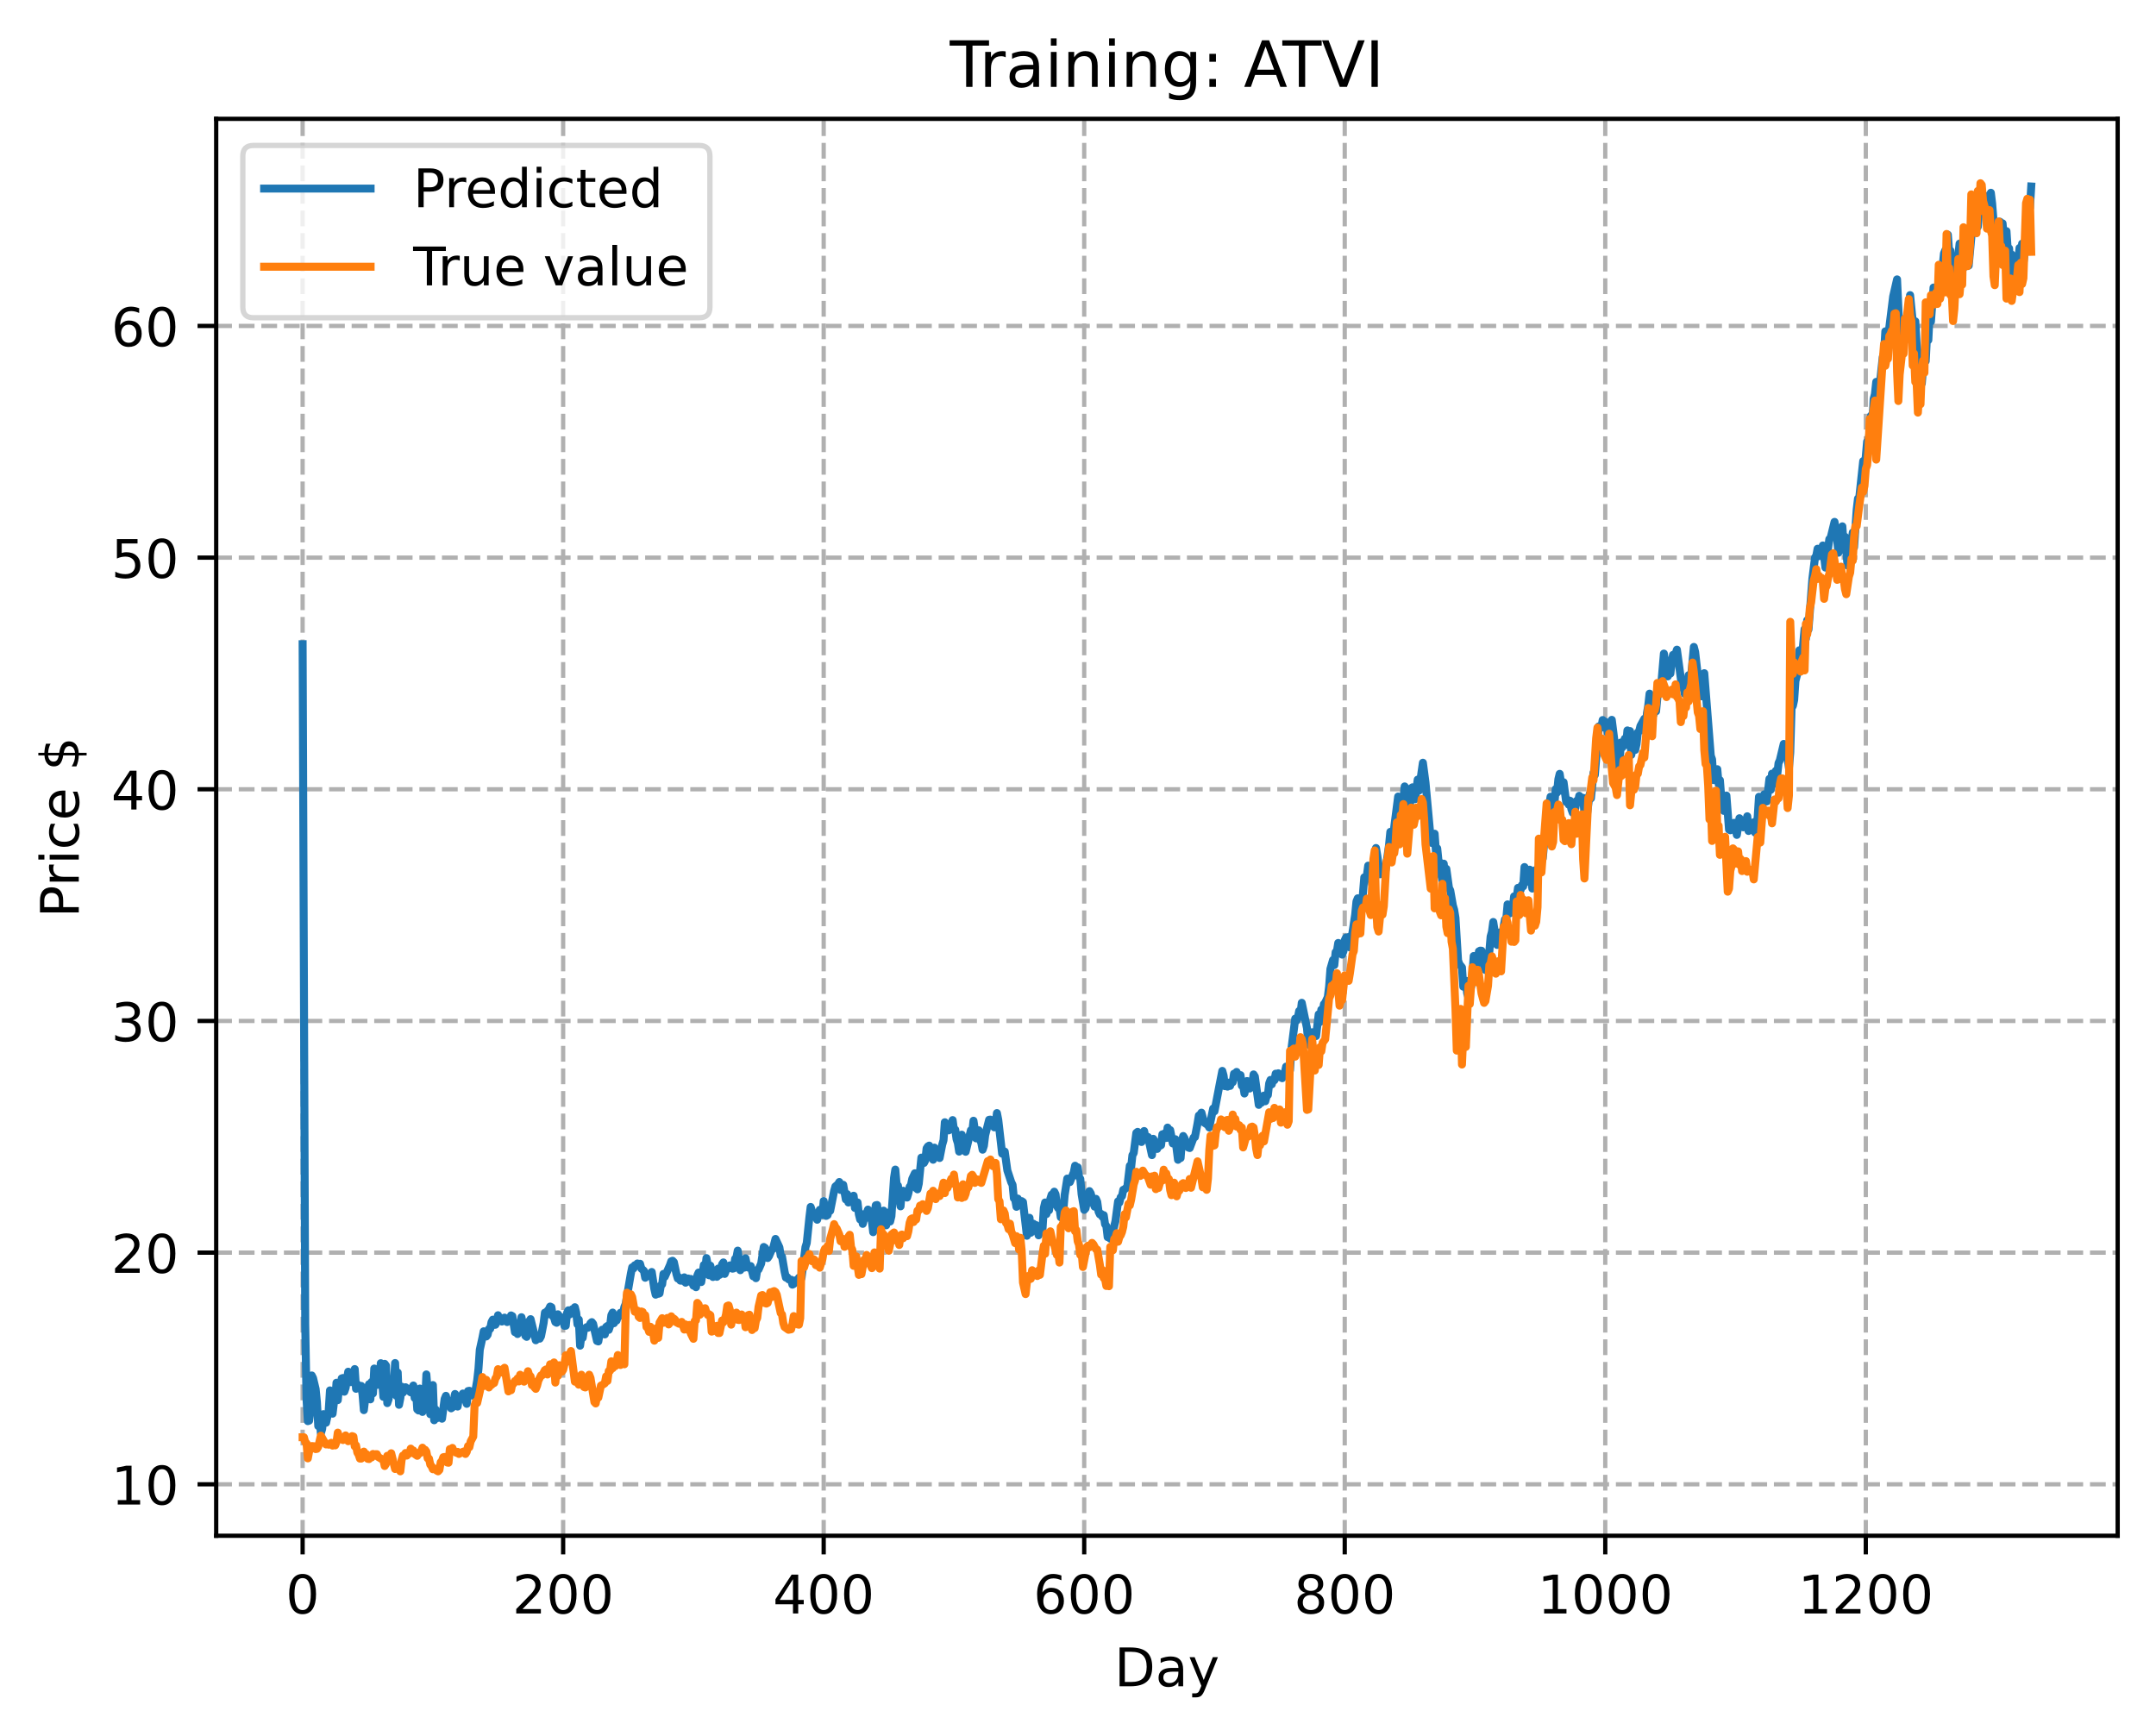 <?xml version="1.0" encoding="utf-8" standalone="no"?>
<!DOCTYPE svg PUBLIC "-//W3C//DTD SVG 1.1//EN"
  "http://www.w3.org/Graphics/SVG/1.1/DTD/svg11.dtd">
<!-- Created with matplotlib (https://matplotlib.org/) -->
<svg height="325.986pt" version="1.1" viewBox="0 0 404.923 325.986" width="404.923pt" xmlns="http://www.w3.org/2000/svg" xmlns:xlink="http://www.w3.org/1999/xlink">
 <defs>
  <style type="text/css">
*{stroke-linecap:butt;stroke-linejoin:round;}
  </style>
 </defs>
 <g id="figure_1">
  <g id="patch_1">
   <path d="M 0 325.986 
L 404.923 325.986 
L 404.923 0 
L 0 0 
z
" style="fill:#ffffff;"/>
  </g>
  <g id="axes_1">
   <g id="patch_2">
    <path d="M 40.603 288.43 
L 397.723 288.43 
L 397.723 22.318 
L 40.603 22.318 
z
" style="fill:#ffffff;"/>
   </g>
   <g id="matplotlib.axis_1">
    <g id="xtick_1">
     <g id="line2d_1">
      <path clip-path="url(#pbf49a4156c)" d="M 56.836 288.43 
L 56.836 22.318 
" style="fill:none;stroke:#b0b0b0;stroke-dasharray:2.96,1.28;stroke-dashoffset:0;stroke-width:0.8;"/>
     </g>
     <g id="line2d_2">
      <defs>
       <path d="M 0 0 
L 0 3.5 
" id="mdbe2e5f439" style="stroke:#000000;stroke-width:0.8;"/>
      </defs>
      <g>
       <use style="stroke:#000000;stroke-width:0.8;" x="56.836" xlink:href="#mdbe2e5f439" y="288.43"/>
      </g>
     </g>
     <g id="text_1">
      <!-- 0 -->
      <defs>
       <path d="M 31.781 66.406 
Q 24.172 66.406 20.328 58.906 
Q 16.5 51.422 16.5 36.375 
Q 16.5 21.391 20.328 13.891 
Q 24.172 6.391 31.781 6.391 
Q 39.453 6.391 43.281 13.891 
Q 47.125 21.391 47.125 36.375 
Q 47.125 51.422 43.281 58.906 
Q 39.453 66.406 31.781 66.406 
z
M 31.781 74.219 
Q 44.047 74.219 50.516 64.516 
Q 56.984 54.828 56.984 36.375 
Q 56.984 17.969 50.516 8.266 
Q 44.047 -1.422 31.781 -1.422 
Q 19.531 -1.422 13.062 8.266 
Q 6.594 17.969 6.594 36.375 
Q 6.594 54.828 13.062 64.516 
Q 19.531 74.219 31.781 74.219 
z
" id="DejaVuSans-48"/>
      </defs>
      <g transform="translate(53.655 303.029)scale(0.1 -0.1)">
       <use xlink:href="#DejaVuSans-48"/>
      </g>
     </g>
    </g>
    <g id="xtick_2">
     <g id="line2d_3">
      <path clip-path="url(#pbf49a4156c)" d="M 105.766 288.43 
L 105.766 22.318 
" style="fill:none;stroke:#b0b0b0;stroke-dasharray:2.96,1.28;stroke-dashoffset:0;stroke-width:0.8;"/>
     </g>
     <g id="line2d_4">
      <g>
       <use style="stroke:#000000;stroke-width:0.8;" x="105.766" xlink:href="#mdbe2e5f439" y="288.43"/>
      </g>
     </g>
     <g id="text_2">
      <!-- 200 -->
      <defs>
       <path d="M 19.188 8.297 
L 53.609 8.297 
L 53.609 0 
L 7.328 0 
L 7.328 8.297 
Q 12.938 14.109 22.625 23.891 
Q 32.328 33.688 34.812 36.531 
Q 39.547 41.844 41.422 45.531 
Q 43.312 49.219 43.312 52.781 
Q 43.312 58.594 39.234 62.25 
Q 35.156 65.922 28.609 65.922 
Q 23.969 65.922 18.812 64.312 
Q 13.672 62.703 7.812 59.422 
L 7.812 69.391 
Q 13.766 71.781 18.938 73 
Q 24.125 74.219 28.422 74.219 
Q 39.75 74.219 46.484 68.547 
Q 53.219 62.891 53.219 53.422 
Q 53.219 48.922 51.531 44.891 
Q 49.859 40.875 45.406 35.406 
Q 44.188 33.984 37.641 27.219 
Q 31.109 20.453 19.188 8.297 
z
" id="DejaVuSans-50"/>
      </defs>
      <g transform="translate(96.223 303.029)scale(0.1 -0.1)">
       <use xlink:href="#DejaVuSans-50"/>
       <use x="63.623" xlink:href="#DejaVuSans-48"/>
       <use x="127.246" xlink:href="#DejaVuSans-48"/>
      </g>
     </g>
    </g>
    <g id="xtick_3">
     <g id="line2d_5">
      <path clip-path="url(#pbf49a4156c)" d="M 154.697 288.43 
L 154.697 22.318 
" style="fill:none;stroke:#b0b0b0;stroke-dasharray:2.96,1.28;stroke-dashoffset:0;stroke-width:0.8;"/>
     </g>
     <g id="line2d_6">
      <g>
       <use style="stroke:#000000;stroke-width:0.8;" x="154.697" xlink:href="#mdbe2e5f439" y="288.43"/>
      </g>
     </g>
     <g id="text_3">
      <!-- 400 -->
      <defs>
       <path d="M 37.797 64.312 
L 12.891 25.391 
L 37.797 25.391 
z
M 35.203 72.906 
L 47.609 72.906 
L 47.609 25.391 
L 58.016 25.391 
L 58.016 17.188 
L 47.609 17.188 
L 47.609 0 
L 37.797 0 
L 37.797 17.188 
L 4.891 17.188 
L 4.891 26.703 
z
" id="DejaVuSans-52"/>
      </defs>
      <g transform="translate(145.153 303.029)scale(0.1 -0.1)">
       <use xlink:href="#DejaVuSans-52"/>
       <use x="63.623" xlink:href="#DejaVuSans-48"/>
       <use x="127.246" xlink:href="#DejaVuSans-48"/>
      </g>
     </g>
    </g>
    <g id="xtick_4">
     <g id="line2d_7">
      <path clip-path="url(#pbf49a4156c)" d="M 203.628 288.43 
L 203.628 22.318 
" style="fill:none;stroke:#b0b0b0;stroke-dasharray:2.96,1.28;stroke-dashoffset:0;stroke-width:0.8;"/>
     </g>
     <g id="line2d_8">
      <g>
       <use style="stroke:#000000;stroke-width:0.8;" x="203.628" xlink:href="#mdbe2e5f439" y="288.43"/>
      </g>
     </g>
     <g id="text_4">
      <!-- 600 -->
      <defs>
       <path d="M 33.016 40.375 
Q 26.375 40.375 22.484 35.828 
Q 18.609 31.297 18.609 23.391 
Q 18.609 15.531 22.484 10.953 
Q 26.375 6.391 33.016 6.391 
Q 39.656 6.391 43.531 10.953 
Q 47.406 15.531 47.406 23.391 
Q 47.406 31.297 43.531 35.828 
Q 39.656 40.375 33.016 40.375 
z
M 52.594 71.297 
L 52.594 62.312 
Q 48.875 64.062 45.094 64.984 
Q 41.312 65.922 37.594 65.922 
Q 27.828 65.922 22.672 59.328 
Q 17.531 52.734 16.797 39.406 
Q 19.672 43.656 24.016 45.922 
Q 28.375 48.188 33.594 48.188 
Q 44.578 48.188 50.953 41.516 
Q 57.328 34.859 57.328 23.391 
Q 57.328 12.156 50.688 5.359 
Q 44.047 -1.422 33.016 -1.422 
Q 20.359 -1.422 13.672 8.266 
Q 6.984 17.969 6.984 36.375 
Q 6.984 53.656 15.188 63.938 
Q 23.391 74.219 37.203 74.219 
Q 40.922 74.219 44.703 73.484 
Q 48.484 72.75 52.594 71.297 
z
" id="DejaVuSans-54"/>
      </defs>
      <g transform="translate(194.084 303.029)scale(0.1 -0.1)">
       <use xlink:href="#DejaVuSans-54"/>
       <use x="63.623" xlink:href="#DejaVuSans-48"/>
       <use x="127.246" xlink:href="#DejaVuSans-48"/>
      </g>
     </g>
    </g>
    <g id="xtick_5">
     <g id="line2d_9">
      <path clip-path="url(#pbf49a4156c)" d="M 252.558 288.43 
L 252.558 22.318 
" style="fill:none;stroke:#b0b0b0;stroke-dasharray:2.96,1.28;stroke-dashoffset:0;stroke-width:0.8;"/>
     </g>
     <g id="line2d_10">
      <g>
       <use style="stroke:#000000;stroke-width:0.8;" x="252.558" xlink:href="#mdbe2e5f439" y="288.43"/>
      </g>
     </g>
     <g id="text_5">
      <!-- 800 -->
      <defs>
       <path d="M 31.781 34.625 
Q 24.75 34.625 20.719 30.859 
Q 16.703 27.094 16.703 20.516 
Q 16.703 13.922 20.719 10.156 
Q 24.75 6.391 31.781 6.391 
Q 38.812 6.391 42.859 10.172 
Q 46.922 13.969 46.922 20.516 
Q 46.922 27.094 42.891 30.859 
Q 38.875 34.625 31.781 34.625 
z
M 21.922 38.812 
Q 15.578 40.375 12.031 44.719 
Q 8.5 49.078 8.5 55.328 
Q 8.5 64.062 14.719 69.141 
Q 20.953 74.219 31.781 74.219 
Q 42.672 74.219 48.875 69.141 
Q 55.078 64.062 55.078 55.328 
Q 55.078 49.078 51.531 44.719 
Q 48 40.375 41.703 38.812 
Q 48.828 37.156 52.797 32.312 
Q 56.781 27.484 56.781 20.516 
Q 56.781 9.906 50.312 4.234 
Q 43.844 -1.422 31.781 -1.422 
Q 19.734 -1.422 13.25 4.234 
Q 6.781 9.906 6.781 20.516 
Q 6.781 27.484 10.781 32.312 
Q 14.797 37.156 21.922 38.812 
z
M 18.312 54.391 
Q 18.312 48.734 21.844 45.562 
Q 25.391 42.391 31.781 42.391 
Q 38.141 42.391 41.719 45.562 
Q 45.312 48.734 45.312 54.391 
Q 45.312 60.062 41.719 63.234 
Q 38.141 66.406 31.781 66.406 
Q 25.391 66.406 21.844 63.234 
Q 18.312 60.062 18.312 54.391 
z
" id="DejaVuSans-56"/>
      </defs>
      <g transform="translate(243.015 303.029)scale(0.1 -0.1)">
       <use xlink:href="#DejaVuSans-56"/>
       <use x="63.623" xlink:href="#DejaVuSans-48"/>
       <use x="127.246" xlink:href="#DejaVuSans-48"/>
      </g>
     </g>
    </g>
    <g id="xtick_6">
     <g id="line2d_11">
      <path clip-path="url(#pbf49a4156c)" d="M 301.489 288.43 
L 301.489 22.318 
" style="fill:none;stroke:#b0b0b0;stroke-dasharray:2.96,1.28;stroke-dashoffset:0;stroke-width:0.8;"/>
     </g>
     <g id="line2d_12">
      <g>
       <use style="stroke:#000000;stroke-width:0.8;" x="301.489" xlink:href="#mdbe2e5f439" y="288.43"/>
      </g>
     </g>
     <g id="text_6">
      <!-- 1000 -->
      <defs>
       <path d="M 12.406 8.297 
L 28.516 8.297 
L 28.516 63.922 
L 10.984 60.406 
L 10.984 69.391 
L 28.422 72.906 
L 38.281 72.906 
L 38.281 8.297 
L 54.391 8.297 
L 54.391 0 
L 12.406 0 
z
" id="DejaVuSans-49"/>
      </defs>
      <g transform="translate(288.764 303.029)scale(0.1 -0.1)">
       <use xlink:href="#DejaVuSans-49"/>
       <use x="63.623" xlink:href="#DejaVuSans-48"/>
       <use x="127.246" xlink:href="#DejaVuSans-48"/>
       <use x="190.869" xlink:href="#DejaVuSans-48"/>
      </g>
     </g>
    </g>
    <g id="xtick_7">
     <g id="line2d_13">
      <path clip-path="url(#pbf49a4156c)" d="M 350.419 288.43 
L 350.419 22.318 
" style="fill:none;stroke:#b0b0b0;stroke-dasharray:2.96,1.28;stroke-dashoffset:0;stroke-width:0.8;"/>
     </g>
     <g id="line2d_14">
      <g>
       <use style="stroke:#000000;stroke-width:0.8;" x="350.419" xlink:href="#mdbe2e5f439" y="288.43"/>
      </g>
     </g>
     <g id="text_7">
      <!-- 1200 -->
      <g transform="translate(337.694 303.029)scale(0.1 -0.1)">
       <use xlink:href="#DejaVuSans-49"/>
       <use x="63.623" xlink:href="#DejaVuSans-50"/>
       <use x="127.246" xlink:href="#DejaVuSans-48"/>
       <use x="190.869" xlink:href="#DejaVuSans-48"/>
      </g>
     </g>
    </g>
    <g id="text_8">
     <!-- Day -->
     <defs>
      <path d="M 19.672 64.797 
L 19.672 8.109 
L 31.594 8.109 
Q 46.688 8.109 53.688 14.938 
Q 60.688 21.781 60.688 36.531 
Q 60.688 51.172 53.688 57.984 
Q 46.688 64.797 31.594 64.797 
z
M 9.812 72.906 
L 30.078 72.906 
Q 51.266 72.906 61.172 64.094 
Q 71.094 55.281 71.094 36.531 
Q 71.094 17.672 61.125 8.828 
Q 51.172 0 30.078 0 
L 9.812 0 
z
" id="DejaVuSans-68"/>
      <path d="M 34.281 27.484 
Q 23.391 27.484 19.188 25 
Q 14.984 22.516 14.984 16.5 
Q 14.984 11.719 18.141 8.906 
Q 21.297 6.109 26.703 6.109 
Q 34.188 6.109 38.703 11.406 
Q 43.219 16.703 43.219 25.484 
L 43.219 27.484 
z
M 52.203 31.203 
L 52.203 0 
L 43.219 0 
L 43.219 8.297 
Q 40.141 3.328 35.547 0.953 
Q 30.953 -1.422 24.312 -1.422 
Q 15.922 -1.422 10.953 3.297 
Q 6 8.016 6 15.922 
Q 6 25.141 12.172 29.828 
Q 18.359 34.516 30.609 34.516 
L 43.219 34.516 
L 43.219 35.406 
Q 43.219 41.609 39.141 45 
Q 35.062 48.391 27.688 48.391 
Q 23 48.391 18.547 47.266 
Q 14.109 46.141 10.016 43.891 
L 10.016 52.203 
Q 14.938 54.109 19.578 55.047 
Q 24.219 56 28.609 56 
Q 40.484 56 46.344 49.844 
Q 52.203 43.703 52.203 31.203 
z
" id="DejaVuSans-97"/>
      <path d="M 32.172 -5.078 
Q 28.375 -14.844 24.75 -17.812 
Q 21.141 -20.797 15.094 -20.797 
L 7.906 -20.797 
L 7.906 -13.281 
L 13.188 -13.281 
Q 16.891 -13.281 18.938 -11.516 
Q 21 -9.766 23.484 -3.219 
L 25.094 0.875 
L 2.984 54.688 
L 12.5 54.688 
L 29.594 11.922 
L 46.688 54.688 
L 56.203 54.688 
z
" id="DejaVuSans-121"/>
     </defs>
     <g transform="translate(209.29 316.707)scale(0.1 -0.1)">
      <use xlink:href="#DejaVuSans-68"/>
      <use x="77.002" xlink:href="#DejaVuSans-97"/>
      <use x="138.281" xlink:href="#DejaVuSans-121"/>
     </g>
    </g>
   </g>
   <g id="matplotlib.axis_2">
    <g id="ytick_1">
     <g id="line2d_15">
      <path clip-path="url(#pbf49a4156c)" d="M 40.603 278.771 
L 397.723 278.771 
" style="fill:none;stroke:#b0b0b0;stroke-dasharray:2.96,1.28;stroke-dashoffset:0;stroke-width:0.8;"/>
     </g>
     <g id="line2d_16">
      <defs>
       <path d="M 0 0 
L -3.5 0 
" id="m40aeda1d16" style="stroke:#000000;stroke-width:0.8;"/>
      </defs>
      <g>
       <use style="stroke:#000000;stroke-width:0.8;" x="40.603" xlink:href="#m40aeda1d16" y="278.771"/>
      </g>
     </g>
     <g id="text_9">
      <!-- 10 -->
      <g transform="translate(20.878 282.57)scale(0.1 -0.1)">
       <use xlink:href="#DejaVuSans-49"/>
       <use x="63.623" xlink:href="#DejaVuSans-48"/>
      </g>
     </g>
    </g>
    <g id="ytick_2">
     <g id="line2d_17">
      <path clip-path="url(#pbf49a4156c)" d="M 40.603 235.26 
L 397.723 235.26 
" style="fill:none;stroke:#b0b0b0;stroke-dasharray:2.96,1.28;stroke-dashoffset:0;stroke-width:0.8;"/>
     </g>
     <g id="line2d_18">
      <g>
       <use style="stroke:#000000;stroke-width:0.8;" x="40.603" xlink:href="#m40aeda1d16" y="235.26"/>
      </g>
     </g>
     <g id="text_10">
      <!-- 20 -->
      <g transform="translate(20.878 239.059)scale(0.1 -0.1)">
       <use xlink:href="#DejaVuSans-50"/>
       <use x="63.623" xlink:href="#DejaVuSans-48"/>
      </g>
     </g>
    </g>
    <g id="ytick_3">
     <g id="line2d_19">
      <path clip-path="url(#pbf49a4156c)" d="M 40.603 191.749 
L 397.723 191.749 
" style="fill:none;stroke:#b0b0b0;stroke-dasharray:2.96,1.28;stroke-dashoffset:0;stroke-width:0.8;"/>
     </g>
     <g id="line2d_20">
      <g>
       <use style="stroke:#000000;stroke-width:0.8;" x="40.603" xlink:href="#m40aeda1d16" y="191.749"/>
      </g>
     </g>
     <g id="text_11">
      <!-- 30 -->
      <defs>
       <path d="M 40.578 39.312 
Q 47.656 37.797 51.625 33 
Q 55.609 28.219 55.609 21.188 
Q 55.609 10.406 48.188 4.484 
Q 40.766 -1.422 27.094 -1.422 
Q 22.516 -1.422 17.656 -0.516 
Q 12.797 0.391 7.625 2.203 
L 7.625 11.719 
Q 11.719 9.328 16.594 8.109 
Q 21.484 6.891 26.812 6.891 
Q 36.078 6.891 40.938 10.547 
Q 45.797 14.203 45.797 21.188 
Q 45.797 27.641 41.281 31.266 
Q 36.766 34.906 28.719 34.906 
L 20.219 34.906 
L 20.219 43.016 
L 29.109 43.016 
Q 36.375 43.016 40.234 45.922 
Q 44.094 48.828 44.094 54.297 
Q 44.094 59.906 40.109 62.906 
Q 36.141 65.922 28.719 65.922 
Q 24.656 65.922 20.016 65.031 
Q 15.375 64.156 9.812 62.312 
L 9.812 71.094 
Q 15.438 72.656 20.344 73.438 
Q 25.25 74.219 29.594 74.219 
Q 40.828 74.219 47.359 69.109 
Q 53.906 64.016 53.906 55.328 
Q 53.906 49.266 50.438 45.094 
Q 46.969 40.922 40.578 39.312 
z
" id="DejaVuSans-51"/>
      </defs>
      <g transform="translate(20.878 195.548)scale(0.1 -0.1)">
       <use xlink:href="#DejaVuSans-51"/>
       <use x="63.623" xlink:href="#DejaVuSans-48"/>
      </g>
     </g>
    </g>
    <g id="ytick_4">
     <g id="line2d_21">
      <path clip-path="url(#pbf49a4156c)" d="M 40.603 148.238 
L 397.723 148.238 
" style="fill:none;stroke:#b0b0b0;stroke-dasharray:2.96,1.28;stroke-dashoffset:0;stroke-width:0.8;"/>
     </g>
     <g id="line2d_22">
      <g>
       <use style="stroke:#000000;stroke-width:0.8;" x="40.603" xlink:href="#m40aeda1d16" y="148.238"/>
      </g>
     </g>
     <g id="text_12">
      <!-- 40 -->
      <g transform="translate(20.878 152.038)scale(0.1 -0.1)">
       <use xlink:href="#DejaVuSans-52"/>
       <use x="63.623" xlink:href="#DejaVuSans-48"/>
      </g>
     </g>
    </g>
    <g id="ytick_5">
     <g id="line2d_23">
      <path clip-path="url(#pbf49a4156c)" d="M 40.603 104.728 
L 397.723 104.728 
" style="fill:none;stroke:#b0b0b0;stroke-dasharray:2.96,1.28;stroke-dashoffset:0;stroke-width:0.8;"/>
     </g>
     <g id="line2d_24">
      <g>
       <use style="stroke:#000000;stroke-width:0.8;" x="40.603" xlink:href="#m40aeda1d16" y="104.728"/>
      </g>
     </g>
     <g id="text_13">
      <!-- 50 -->
      <defs>
       <path d="M 10.797 72.906 
L 49.516 72.906 
L 49.516 64.594 
L 19.828 64.594 
L 19.828 46.734 
Q 21.969 47.469 24.109 47.828 
Q 26.266 48.188 28.422 48.188 
Q 40.625 48.188 47.75 41.5 
Q 54.891 34.812 54.891 23.391 
Q 54.891 11.625 47.562 5.094 
Q 40.234 -1.422 26.906 -1.422 
Q 22.312 -1.422 17.547 -0.641 
Q 12.797 0.141 7.719 1.703 
L 7.719 11.625 
Q 12.109 9.234 16.797 8.062 
Q 21.484 6.891 26.703 6.891 
Q 35.156 6.891 40.078 11.328 
Q 45.016 15.766 45.016 23.391 
Q 45.016 31 40.078 35.438 
Q 35.156 39.891 26.703 39.891 
Q 22.75 39.891 18.812 39.016 
Q 14.891 38.141 10.797 36.281 
z
" id="DejaVuSans-53"/>
      </defs>
      <g transform="translate(20.878 108.527)scale(0.1 -0.1)">
       <use xlink:href="#DejaVuSans-53"/>
       <use x="63.623" xlink:href="#DejaVuSans-48"/>
      </g>
     </g>
    </g>
    <g id="ytick_6">
     <g id="line2d_25">
      <path clip-path="url(#pbf49a4156c)" d="M 40.603 61.217 
L 397.723 61.217 
" style="fill:none;stroke:#b0b0b0;stroke-dasharray:2.96,1.28;stroke-dashoffset:0;stroke-width:0.8;"/>
     </g>
     <g id="line2d_26">
      <g>
       <use style="stroke:#000000;stroke-width:0.8;" x="40.603" xlink:href="#m40aeda1d16" y="61.217"/>
      </g>
     </g>
     <g id="text_14">
      <!-- 60 -->
      <g transform="translate(20.878 65.016)scale(0.1 -0.1)">
       <use xlink:href="#DejaVuSans-54"/>
       <use x="63.623" xlink:href="#DejaVuSans-48"/>
      </g>
     </g>
    </g>
    <g id="text_15">
     <!-- Price $ -->
     <defs>
      <path d="M 19.672 64.797 
L 19.672 37.406 
L 32.078 37.406 
Q 38.969 37.406 42.719 40.969 
Q 46.484 44.531 46.484 51.125 
Q 46.484 57.672 42.719 61.234 
Q 38.969 64.797 32.078 64.797 
z
M 9.812 72.906 
L 32.078 72.906 
Q 44.344 72.906 50.609 67.359 
Q 56.891 61.812 56.891 51.125 
Q 56.891 40.328 50.609 34.812 
Q 44.344 29.297 32.078 29.297 
L 19.672 29.297 
L 19.672 0 
L 9.812 0 
z
" id="DejaVuSans-80"/>
      <path d="M 41.109 46.297 
Q 39.594 47.172 37.812 47.578 
Q 36.031 48 33.891 48 
Q 26.266 48 22.188 43.047 
Q 18.109 38.094 18.109 28.812 
L 18.109 0 
L 9.078 0 
L 9.078 54.688 
L 18.109 54.688 
L 18.109 46.188 
Q 20.953 51.172 25.484 53.578 
Q 30.031 56 36.531 56 
Q 37.453 56 38.578 55.875 
Q 39.703 55.766 41.062 55.516 
z
" id="DejaVuSans-114"/>
      <path d="M 9.422 54.688 
L 18.406 54.688 
L 18.406 0 
L 9.422 0 
z
M 9.422 75.984 
L 18.406 75.984 
L 18.406 64.594 
L 9.422 64.594 
z
" id="DejaVuSans-105"/>
      <path d="M 48.781 52.594 
L 48.781 44.188 
Q 44.969 46.297 41.141 47.344 
Q 37.312 48.391 33.406 48.391 
Q 24.656 48.391 19.812 42.844 
Q 14.984 37.312 14.984 27.297 
Q 14.984 17.281 19.812 11.734 
Q 24.656 6.203 33.406 6.203 
Q 37.312 6.203 41.141 7.25 
Q 44.969 8.297 48.781 10.406 
L 48.781 2.094 
Q 45.016 0.344 40.984 -0.531 
Q 36.969 -1.422 32.422 -1.422 
Q 20.062 -1.422 12.781 6.344 
Q 5.516 14.109 5.516 27.297 
Q 5.516 40.672 12.859 48.328 
Q 20.219 56 33.016 56 
Q 37.156 56 41.109 55.141 
Q 45.062 54.297 48.781 52.594 
z
" id="DejaVuSans-99"/>
      <path d="M 56.203 29.594 
L 56.203 25.203 
L 14.891 25.203 
Q 15.484 15.922 20.484 11.062 
Q 25.484 6.203 34.422 6.203 
Q 39.594 6.203 44.453 7.469 
Q 49.312 8.734 54.109 11.281 
L 54.109 2.781 
Q 49.266 0.734 44.188 -0.344 
Q 39.109 -1.422 33.891 -1.422 
Q 20.797 -1.422 13.156 6.188 
Q 5.516 13.812 5.516 26.812 
Q 5.516 40.234 12.766 48.109 
Q 20.016 56 32.328 56 
Q 43.359 56 49.781 48.891 
Q 56.203 41.797 56.203 29.594 
z
M 47.219 32.234 
Q 47.125 39.594 43.094 43.984 
Q 39.062 48.391 32.422 48.391 
Q 24.906 48.391 20.391 44.141 
Q 15.875 39.891 15.188 32.172 
z
" id="DejaVuSans-101"/>
      <path id="DejaVuSans-32"/>
      <path d="M 33.797 -14.703 
L 28.906 -14.703 
L 28.859 0 
Q 23.734 0.094 18.609 1.188 
Q 13.484 2.297 8.297 4.5 
L 8.297 13.281 
Q 13.281 10.156 18.375 8.562 
Q 23.484 6.984 28.906 6.938 
L 28.906 29.203 
Q 18.109 30.953 13.203 35.156 
Q 8.297 39.359 8.297 46.688 
Q 8.297 54.641 13.625 59.219 
Q 18.953 63.812 28.906 64.5 
L 28.906 75.984 
L 33.797 75.984 
L 33.797 64.656 
Q 38.328 64.453 42.578 63.688 
Q 46.828 62.938 50.875 61.625 
L 50.875 53.078 
Q 46.828 55.125 42.547 56.25 
Q 38.281 57.375 33.797 57.562 
L 33.797 36.719 
Q 44.875 35.016 50.094 30.609 
Q 55.328 26.219 55.328 18.609 
Q 55.328 10.359 49.781 5.594 
Q 44.234 0.828 33.797 0.094 
z
M 28.906 37.594 
L 28.906 57.625 
Q 23.25 56.984 20.266 54.391 
Q 17.281 51.812 17.281 47.516 
Q 17.281 43.312 20.031 40.969 
Q 22.797 38.625 28.906 37.594 
z
M 33.797 28.219 
L 33.797 7.078 
Q 39.984 7.906 43.141 10.594 
Q 46.297 13.281 46.297 17.672 
Q 46.297 21.969 43.281 24.5 
Q 40.281 27.047 33.797 28.219 
z
" id="DejaVuSans-36"/>
     </defs>
     <g transform="translate(14.798 172.342)rotate(-90)scale(0.1 -0.1)">
      <use xlink:href="#DejaVuSans-80"/>
      <use x="58.553" xlink:href="#DejaVuSans-114"/>
      <use x="99.666" xlink:href="#DejaVuSans-105"/>
      <use x="127.449" xlink:href="#DejaVuSans-99"/>
      <use x="182.43" xlink:href="#DejaVuSans-101"/>
      <use x="243.953" xlink:href="#DejaVuSans-32"/>
      <use x="275.74" xlink:href="#DejaVuSans-36"/>
     </g>
    </g>
   </g>
   <g id="line2d_27">
    <path clip-path="url(#pbf49a4156c)" d="M 56.836 120.992 
L 57.325 248.693 
L 57.57 262.793 
L 57.814 266.907 
L 58.059 266.82 
L 58.304 264.601 
L 58.548 258.331 
L 58.793 258.826 
L 59.282 260.869 
L 59.527 263.399 
L 59.772 267.834 
L 60.016 266.087 
L 60.261 269.181 
L 60.506 268.375 
L 60.75 265.596 
L 60.995 266.134 
L 61.24 267.209 
L 61.729 264.953 
L 61.974 261.136 
L 62.463 265.508 
L 62.708 263.486 
L 62.952 263.015 
L 63.197 259.694 
L 63.441 262.964 
L 63.686 260.355 
L 63.931 260.69 
L 64.175 258.882 
L 64.42 258.806 
L 64.665 261.378 
L 64.909 260.666 
L 65.399 257.625 
L 65.643 259.07 
L 65.888 259.587 
L 66.133 258.204 
L 66.377 257.843 
L 66.622 257.128 
L 66.867 260.833 
L 67.111 259.991 
L 67.356 260.615 
L 67.601 260.827 
L 67.845 260.292 
L 68.09 261.881 
L 68.335 264.842 
L 68.579 262.846 
L 68.824 262.356 
L 69.069 260.678 
L 69.313 259.959 
L 69.558 262.818 
L 69.802 259.54 
L 70.047 261.707 
L 70.292 257.03 
L 70.536 260.145 
L 71.026 260.064 
L 71.27 259.749 
L 71.515 256.027 
L 72.004 262.347 
L 72.249 256.151 
L 72.494 256.472 
L 72.738 263.52 
L 72.983 262.794 
L 73.228 260.531 
L 73.472 261.061 
L 73.717 260.077 
L 73.962 260.025 
L 74.206 255.996 
L 74.451 262.154 
L 74.696 257.777 
L 74.94 263.842 
L 75.185 262.602 
L 75.429 260.432 
L 75.674 261.557 
L 75.919 260.679 
L 76.163 260.543 
L 76.408 260.825 
L 76.653 260.795 
L 76.897 261.315 
L 77.142 261.502 
L 77.387 261.139 
L 77.631 260.22 
L 77.876 262.559 
L 78.121 261.044 
L 78.365 264.697 
L 78.61 264.907 
L 78.855 260.789 
L 79.099 264.959 
L 79.344 265.179 
L 79.589 261.466 
L 79.833 263.82 
L 80.078 258.136 
L 80.323 261.198 
L 80.567 260.461 
L 80.812 265.608 
L 81.056 263.598 
L 81.301 260.135 
L 81.546 266.744 
L 81.79 264.701 
L 82.035 266.358 
L 82.28 266.286 
L 82.524 265.627 
L 82.769 265.81 
L 83.014 266.454 
L 83.503 262.76 
L 83.748 262.155 
L 83.992 263.358 
L 84.482 263.361 
L 84.726 264.501 
L 84.971 264.318 
L 85.46 261.806 
L 85.705 262.454 
L 85.95 264.17 
L 86.194 262.427 
L 86.684 262.234 
L 86.928 261.723 
L 87.173 262.759 
L 87.417 262.925 
L 87.662 263.657 
L 87.907 261.255 
L 88.151 261.209 
L 88.396 261.92 
L 88.641 261.575 
L 88.885 262.149 
L 89.13 262.102 
L 89.619 259.271 
L 89.864 257.057 
L 90.109 253.507 
L 90.598 251.288 
L 90.843 250.035 
L 91.087 250.243 
L 91.332 251.004 
L 91.577 250.685 
L 91.821 249.597 
L 92.066 249.573 
L 92.311 248.308 
L 92.555 247.85 
L 92.8 248.827 
L 93.044 248.805 
L 93.289 248.322 
L 93.534 247.019 
L 93.778 247.777 
L 94.268 248.201 
L 94.512 247.578 
L 94.757 247.466 
L 95.002 247.77 
L 95.246 248.299 
L 95.491 247.618 
L 95.736 247.704 
L 95.98 247.055 
L 96.225 247.187 
L 96.714 250.199 
L 96.959 250.196 
L 97.204 250.544 
L 97.448 249.917 
L 97.693 248.912 
L 97.938 247.391 
L 98.182 248.647 
L 98.427 249.05 
L 98.672 250.885 
L 98.916 251.077 
L 99.161 250.425 
L 99.405 248.11 
L 99.65 247.754 
L 100.629 251.721 
L 100.873 250.88 
L 101.118 251.054 
L 101.363 251.421 
L 101.607 250.975 
L 102.097 248.483 
L 102.341 246.528 
L 102.586 246.99 
L 102.831 246.184 
L 103.075 245.919 
L 103.32 245.388 
L 103.565 245.509 
L 103.809 247.192 
L 104.054 247.446 
L 104.299 248.294 
L 104.543 248.434 
L 104.788 246.845 
L 105.032 247.186 
L 105.277 247.334 
L 105.522 247.758 
L 105.766 247.596 
L 106.011 249.006 
L 106.256 248.995 
L 106.5 246.563 
L 106.745 246.093 
L 106.99 246.872 
L 107.479 245.894 
L 107.724 246.226 
L 107.968 245.512 
L 108.213 246.511 
L 108.458 248.721 
L 108.702 247.836 
L 108.947 252.734 
L 109.192 250.942 
L 109.436 251.265 
L 109.681 249.662 
L 110.17 249.259 
L 110.415 249.372 
L 110.66 249.108 
L 110.904 248.535 
L 111.149 248.314 
L 111.393 248.63 
L 112.127 251.852 
L 112.372 251.939 
L 112.617 250.552 
L 112.861 250.487 
L 113.106 249.737 
L 113.595 250.621 
L 113.84 249.215 
L 114.085 249.031 
L 114.329 249.77 
L 114.574 249.045 
L 114.819 247.002 
L 115.063 246.522 
L 115.308 248.517 
L 115.553 247.635 
L 115.797 248.023 
L 116.042 247.258 
L 116.287 247.224 
L 116.531 246.557 
L 117.02 246.641 
L 117.265 245.469 
L 117.51 244.896 
L 118.488 239.161 
L 118.733 238.019 
L 118.978 238.237 
L 119.222 237.632 
L 119.467 237.675 
L 119.712 237.3 
L 119.956 237.667 
L 120.201 237.348 
L 120.446 238.239 
L 120.935 238.679 
L 121.18 239.977 
L 121.424 239.63 
L 121.669 239.683 
L 122.403 238.897 
L 122.892 242.07 
L 123.137 243.156 
L 123.381 242.657 
L 123.626 242.995 
L 123.871 242.907 
L 124.115 241.41 
L 124.36 241.204 
L 124.605 239.256 
L 124.849 239.801 
L 125.828 237.596 
L 126.073 236.882 
L 126.317 236.789 
L 126.562 237.051 
L 127.051 239.299 
L 127.296 240.12 
L 127.541 239.917 
L 127.785 240.517 
L 128.03 240.531 
L 128.275 240.047 
L 128.519 239.904 
L 128.764 240.903 
L 129.253 240.123 
L 129.498 240.716 
L 129.742 240.202 
L 130.232 241.462 
L 130.476 241.509 
L 130.721 241.754 
L 130.966 239.543 
L 131.21 239 
L 131.455 239.264 
L 131.7 240.79 
L 132.189 237.584 
L 132.434 238.655 
L 132.678 236.29 
L 132.923 237.579 
L 133.168 239.509 
L 133.412 237.701 
L 133.902 239.836 
L 134.146 238.728 
L 134.391 239.685 
L 134.636 239.803 
L 134.88 238.258 
L 135.125 239.441 
L 135.369 239.26 
L 135.614 237.461 
L 135.859 237.101 
L 136.103 239.259 
L 136.593 237.999 
L 136.837 237.976 
L 137.082 237.657 
L 137.327 238.179 
L 137.571 238.273 
L 137.816 238.219 
L 138.061 236.425 
L 138.305 236.197 
L 138.55 234.884 
L 139.039 238.557 
L 139.284 237.757 
L 139.529 237.773 
L 139.773 238.086 
L 140.018 236.318 
L 140.263 237.565 
L 140.507 238.057 
L 140.752 238.06 
L 140.996 237.786 
L 141.486 239.716 
L 141.73 239.333 
L 141.975 240.058 
L 142.22 238.519 
L 142.464 238.429 
L 142.954 237.315 
L 143.443 234.2 
L 143.688 234.369 
L 143.932 234.858 
L 144.177 236.276 
L 144.422 235.928 
L 144.911 234.753 
L 145.156 234.599 
L 145.645 232.689 
L 146.379 234.27 
L 146.624 235.826 
L 146.868 236.002 
L 147.357 238.85 
L 147.602 239.948 
L 147.847 239.867 
L 148.091 240.259 
L 148.336 240.361 
L 148.581 240.34 
L 148.825 241.273 
L 149.07 241.143 
L 149.315 240.483 
L 149.559 240.806 
L 149.804 240.613 
L 150.049 239.97 
L 150.293 240.507 
L 150.538 240.007 
L 151.027 236.268 
L 151.272 234.229 
L 151.517 233.463 
L 152.006 228.701 
L 152.251 226.678 
L 152.74 228.191 
L 152.984 228.277 
L 153.229 228.528 
L 153.474 229.082 
L 153.963 227.215 
L 154.208 227.964 
L 154.452 228.187 
L 154.697 225.569 
L 155.186 228.354 
L 155.431 228.209 
L 155.676 227.221 
L 155.92 227.404 
L 156.654 223.69 
L 156.899 222.827 
L 157.388 222.419 
L 157.633 221.998 
L 157.878 223.489 
L 158.122 223.452 
L 158.367 222.519 
L 158.856 225.271 
L 159.101 224.273 
L 159.345 225.846 
L 159.59 224.998 
L 159.835 225.481 
L 160.079 225.318 
L 160.324 224.575 
L 160.569 226.874 
L 160.813 225.848 
L 161.058 225.827 
L 161.303 228.049 
L 161.547 229.033 
L 161.792 228.009 
L 162.037 229.858 
L 162.526 227.987 
L 162.771 227.817 
L 163.015 227.176 
L 163.26 228.744 
L 163.505 228.176 
L 163.749 229.302 
L 163.994 231.419 
L 164.239 228.094 
L 164.483 226.366 
L 164.728 226.316 
L 164.972 228.719 
L 165.217 228.627 
L 165.462 230.705 
L 165.706 227.852 
L 165.951 227.38 
L 166.196 228.047 
L 166.44 230.129 
L 166.685 228.368 
L 166.93 227.723 
L 167.174 229.418 
L 167.419 228.418 
L 167.908 221.214 
L 168.153 219.662 
L 168.398 222.544 
L 168.642 222.676 
L 169.132 226.568 
L 169.376 223.715 
L 169.621 223.64 
L 169.866 224.49 
L 170.11 223.985 
L 170.355 224.917 
L 170.6 224.122 
L 170.844 222.899 
L 171.089 222.575 
L 171.333 221.399 
L 171.823 220.354 
L 172.067 223.139 
L 172.312 223.37 
L 172.557 222.313 
L 173.046 217.416 
L 173.535 218.415 
L 173.78 217.943 
L 174.025 215.688 
L 174.269 215.312 
L 174.514 215.163 
L 175.248 217.812 
L 175.493 215.542 
L 175.737 216.732 
L 175.982 216.791 
L 176.227 217.046 
L 176.471 217.486 
L 176.96 214.983 
L 177.205 214.142 
L 177.45 210.774 
L 177.694 211.326 
L 177.939 211.28 
L 178.184 212.295 
L 178.918 210.369 
L 179.162 212.22 
L 179.407 212.166 
L 179.652 213.944 
L 179.896 214.683 
L 180.141 216.284 
L 180.63 213.108 
L 180.875 214.893 
L 181.12 214.317 
L 181.364 216.316 
L 182.343 212.276 
L 182.588 212.739 
L 182.832 210.49 
L 183.321 213.801 
L 183.811 212.283 
L 184.055 214.049 
L 184.3 214.642 
L 184.545 215.926 
L 184.789 215.19 
L 185.034 213.199 
L 185.768 210.31 
L 186.013 210.279 
L 186.502 210.925 
L 186.747 211.731 
L 186.991 211.148 
L 187.236 209.049 
L 187.481 210.298 
L 188.215 216.673 
L 188.459 216.17 
L 188.704 216.288 
L 189.193 219.818 
L 189.927 222.046 
L 190.172 222.525 
L 190.416 225.049 
L 190.661 225.288 
L 190.906 226.655 
L 191.15 225.103 
L 191.64 226.307 
L 191.884 225.588 
L 192.129 225.759 
L 192.863 232.092 
L 193.108 231.433 
L 193.352 228.718 
L 193.597 231.522 
L 194.086 229.83 
L 194.331 230.759 
L 194.575 230.087 
L 195.065 232.009 
L 195.309 230.381 
L 195.554 231.163 
L 195.799 230.765 
L 196.043 226.878 
L 196.288 225.842 
L 196.533 228.024 
L 196.777 226.333 
L 197.022 227.31 
L 197.267 225.143 
L 197.511 224.372 
L 197.756 224.267 
L 198.001 223.814 
L 198.245 224.297 
L 198.49 226.481 
L 198.735 226.905 
L 198.979 226.822 
L 199.224 228.616 
L 199.469 227.596 
L 199.713 227.244 
L 199.958 224.435 
L 200.447 221.355 
L 200.692 221.453 
L 200.936 222.011 
L 201.426 220.774 
L 201.67 220.182 
L 201.915 218.94 
L 202.16 220.069 
L 202.404 219.23 
L 202.649 221.031 
L 202.894 221.418 
L 203.138 224.293 
L 203.628 227.225 
L 203.872 226.954 
L 204.362 224.552 
L 204.606 223.711 
L 204.851 224.125 
L 205.34 226.01 
L 205.585 226.624 
L 205.83 225.16 
L 206.074 225.721 
L 206.319 227.554 
L 206.563 228.077 
L 206.808 227.99 
L 207.053 228.543 
L 207.297 228.223 
L 207.542 229.917 
L 207.787 230.275 
L 208.031 232.353 
L 208.276 231.735 
L 208.521 232.632 
L 208.765 231.384 
L 209.01 231.342 
L 209.499 229.332 
L 209.989 225.628 
L 210.233 225.855 
L 210.478 224.862 
L 210.723 224.65 
L 210.967 223.461 
L 211.212 223.383 
L 211.457 223.137 
L 211.701 223.072 
L 212.191 218.944 
L 212.435 219.276 
L 212.68 216.963 
L 212.924 216.556 
L 213.414 212.776 
L 213.658 212.577 
L 213.903 213.492 
L 214.148 213.636 
L 214.392 214.48 
L 214.882 212.42 
L 215.126 213.58 
L 215.371 213.797 
L 215.616 213.542 
L 216.35 216.947 
L 216.594 213.887 
L 217.084 214.766 
L 217.328 215.783 
L 217.573 215.057 
L 217.818 215.216 
L 218.062 215.077 
L 218.307 213.036 
L 218.551 213.443 
L 218.796 212.829 
L 219.041 213.724 
L 219.285 211.777 
L 219.53 213.702 
L 219.775 212.242 
L 220.264 214.754 
L 220.509 214.548 
L 220.753 213.965 
L 221.243 217.824 
L 221.487 216.29 
L 221.732 217.498 
L 221.977 214.273 
L 222.221 213.359 
L 222.466 213.775 
L 222.711 214.65 
L 222.955 214.994 
L 223.2 215.533 
L 223.445 215.613 
L 224.179 213.645 
L 224.423 213.558 
L 224.912 211.004 
L 225.157 209.51 
L 225.402 209.381 
L 225.646 208.973 
L 226.136 210.819 
L 226.87 211.317 
L 227.114 211.756 
L 227.848 208.195 
L 228.093 208.711 
L 229.072 203.626 
L 229.561 201.131 
L 229.806 202.017 
L 230.05 203.996 
L 230.295 203.801 
L 230.539 204.083 
L 230.784 203.334 
L 231.029 203.948 
L 231.273 203.203 
L 231.518 203.255 
L 231.763 201.655 
L 232.007 202.3 
L 232.252 201.324 
L 232.497 202.31 
L 232.741 201.971 
L 232.986 201.927 
L 233.231 203.917 
L 233.475 203.789 
L 233.72 205.377 
L 234.209 203.035 
L 234.454 203.114 
L 234.699 204.441 
L 234.943 204.209 
L 235.188 203.792 
L 235.433 201.792 
L 235.677 202.184 
L 236.411 207.508 
L 236.656 207.062 
L 236.9 207.112 
L 237.145 205.917 
L 237.39 205.765 
L 237.634 206.829 
L 237.879 205.911 
L 238.124 205.653 
L 238.368 203.474 
L 238.613 202.825 
L 238.858 203.653 
L 239.102 202.739 
L 239.347 202.891 
L 239.592 201.651 
L 239.836 202.158 
L 240.081 201.575 
L 240.326 202.32 
L 240.57 201.794 
L 240.815 202.496 
L 241.304 201.438 
L 241.549 200.325 
L 241.794 201.476 
L 242.283 200.994 
L 242.527 197.138 
L 243.261 191.307 
L 243.506 191.678 
L 243.751 191.163 
L 243.995 189.874 
L 244.24 190.497 
L 244.485 188.339 
L 245.463 193.082 
L 245.708 195.82 
L 245.953 196.304 
L 246.197 195.326 
L 246.442 193.874 
L 246.687 194.122 
L 246.931 194.205 
L 247.176 194.584 
L 247.665 190.5 
L 247.91 191.957 
L 248.155 189.633 
L 248.399 190.244 
L 248.644 188.599 
L 248.888 188.325 
L 249.378 187.253 
L 249.622 185.291 
L 249.867 181.996 
L 250.356 180.299 
L 250.601 181.262 
L 250.846 178.828 
L 251.09 178.644 
L 251.335 177.099 
L 251.58 177.224 
L 251.824 178.025 
L 252.069 179.287 
L 252.314 178.659 
L 252.558 176.586 
L 252.803 176.083 
L 253.048 177.714 
L 253.292 175.983 
L 253.537 177.948 
L 254.026 175.044 
L 254.515 171.791 
L 254.76 169.298 
L 255.005 168.711 
L 255.249 170.592 
L 255.494 169.261 
L 255.739 170.697 
L 256.228 164.777 
L 256.473 164.997 
L 256.717 164.424 
L 256.962 162.583 
L 257.207 162.719 
L 257.451 163.732 
L 257.696 166.074 
L 257.941 164.263 
L 258.185 160.888 
L 258.43 159.267 
L 258.675 160.702 
L 259.164 164.205 
L 259.409 163.305 
L 259.653 162.867 
L 259.898 163.992 
L 260.143 163.97 
L 260.876 158.726 
L 261.121 156.232 
L 261.366 156.379 
L 261.61 157.224 
L 262.589 149.603 
L 263.078 152.379 
L 263.323 150.025 
L 263.568 150.178 
L 263.812 147.702 
L 264.302 149.637 
L 264.546 152.098 
L 264.791 151.423 
L 265.036 148.038 
L 265.28 147.866 
L 265.525 149.357 
L 265.77 150.1 
L 266.259 146.422 
L 266.503 148.498 
L 266.993 144.939 
L 267.237 143.252 
L 267.727 146.968 
L 268.705 157.58 
L 268.95 158.336 
L 269.439 156.583 
L 269.684 159.865 
L 269.929 159.333 
L 270.173 161.751 
L 270.418 161.951 
L 270.663 164.282 
L 270.907 165.335 
L 271.152 162.206 
L 271.397 164.578 
L 271.641 163.182 
L 272.131 166.75 
L 272.375 167.236 
L 272.864 170.03 
L 273.109 170.882 
L 273.354 172.376 
L 273.843 180.388 
L 274.088 181.087 
L 274.577 181.695 
L 274.822 185.313 
L 275.066 184.948 
L 275.311 184.217 
L 275.556 186.578 
L 275.8 187.401 
L 276.045 184.123 
L 276.29 185.387 
L 276.534 183.124 
L 276.779 179.552 
L 277.024 179.586 
L 277.268 179.992 
L 277.513 180.936 
L 277.758 178.677 
L 278.002 178.546 
L 278.247 178.563 
L 278.491 179.701 
L 278.736 181.411 
L 278.981 182.175 
L 279.715 178.68 
L 279.959 175.895 
L 280.204 175.013 
L 280.449 173.161 
L 280.938 176.248 
L 281.183 177.47 
L 281.672 175.134 
L 281.917 176.491 
L 282.161 176.414 
L 282.406 173.966 
L 282.651 172.686 
L 282.895 172.601 
L 283.14 169.856 
L 283.385 170.039 
L 283.629 171.509 
L 283.874 169.835 
L 284.118 170.627 
L 284.363 168.354 
L 284.608 170.303 
L 285.097 166.753 
L 285.342 166.858 
L 285.586 167.161 
L 285.831 166.235 
L 286.076 166.473 
L 286.32 162.842 
L 286.565 163.865 
L 286.81 165.586 
L 287.299 163.339 
L 287.788 166.883 
L 288.033 166.109 
L 288.278 163.459 
L 288.522 165.808 
L 289.012 163.141 
L 289.256 159.066 
L 289.501 159.479 
L 289.746 161.214 
L 290.724 150.823 
L 290.969 151.155 
L 291.213 149.636 
L 291.458 151.441 
L 291.703 152.375 
L 291.947 150.719 
L 292.192 148.188 
L 292.437 148.863 
L 292.681 146.348 
L 292.926 145.338 
L 293.415 148.516 
L 293.66 146.918 
L 294.149 150.624 
L 294.394 150.201 
L 294.639 151.139 
L 294.883 150.394 
L 295.128 151.97 
L 295.373 152.643 
L 295.617 151.449 
L 295.862 151.794 
L 296.106 150.413 
L 296.351 150.703 
L 296.596 149.459 
L 296.84 149.713 
L 297.085 150.69 
L 297.33 149.849 
L 297.574 152.633 
L 297.819 153.724 
L 298.064 152.936 
L 298.553 149.132 
L 298.798 149.941 
L 299.287 145.108 
L 299.532 145.543 
L 300.266 136.431 
L 300.51 136.624 
L 300.755 136.671 
L 301 135.233 
L 301.244 135.492 
L 301.489 135.55 
L 301.978 137.666 
L 302.712 135.199 
L 303.935 144.87 
L 304.18 143.028 
L 304.425 139.458 
L 304.669 140.404 
L 305.159 138.735 
L 305.403 139.912 
L 305.648 137.183 
L 305.893 138.822 
L 306.137 137.303 
L 306.382 141.77 
L 306.627 140.25 
L 306.871 140.406 
L 307.116 140.842 
L 307.361 139.738 
L 307.605 137.555 
L 307.85 137.357 
L 308.094 136.353 
L 308.828 134.996 
L 309.073 137.446 
L 309.318 133.911 
L 309.562 132.492 
L 309.807 130.275 
L 310.052 130.931 
L 310.296 132.11 
L 310.541 134.232 
L 310.786 132.587 
L 311.03 133.595 
L 311.52 128.409 
L 311.764 128.748 
L 312.009 128.485 
L 312.498 122.751 
L 312.743 124.403 
L 312.988 125.269 
L 313.232 127.031 
L 313.477 124.795 
L 313.722 126.506 
L 313.966 124.218 
L 314.211 122.993 
L 314.455 124.417 
L 314.7 122.768 
L 314.945 122.011 
L 315.923 129.189 
L 316.168 128.595 
L 316.413 130.327 
L 316.657 128.801 
L 316.902 130.628 
L 317.147 126.808 
L 317.391 127.789 
L 317.636 126.768 
L 318.125 121.503 
L 318.37 122.455 
L 319.104 128.947 
L 319.593 130.781 
L 320.082 126.433 
L 321.306 141.927 
L 321.55 142.631 
L 321.795 146.515 
L 322.04 146.201 
L 322.284 146.361 
L 322.529 144.468 
L 322.774 147.25 
L 323.018 146.525 
L 323.263 149.626 
L 323.508 150.032 
L 323.752 152.29 
L 324.242 149.417 
L 324.731 155.813 
L 324.976 155.933 
L 325.22 155.474 
L 325.465 155.737 
L 325.71 154.536 
L 326.199 156.805 
L 326.688 153.675 
L 326.933 154.955 
L 327.177 154.059 
L 327.422 155.38 
L 327.911 154.501 
L 328.156 153.308 
L 328.401 156.067 
L 328.645 154.708 
L 328.89 154.838 
L 329.135 155.133 
L 329.379 154.437 
L 329.624 156.368 
L 330.113 153.464 
L 330.358 149.647 
L 330.847 152.548 
L 331.092 150.327 
L 331.337 149.185 
L 331.826 150.517 
L 332.315 146.283 
L 332.56 148.352 
L 332.804 145.3 
L 333.049 147.279 
L 333.294 146.61 
L 333.538 144.753 
L 333.783 145.533 
L 334.028 143.326 
L 334.272 142.798 
L 335.006 139.72 
L 335.251 141.59 
L 335.496 140.674 
L 335.985 144.226 
L 336.23 141.358 
L 336.474 132.964 
L 336.719 132.589 
L 336.964 131.471 
L 337.208 127.903 
L 337.698 125.999 
L 337.942 122.127 
L 338.187 122.506 
L 338.431 123.389 
L 338.921 118.151 
L 339.165 119.982 
L 339.41 116.493 
L 339.655 118.233 
L 340.389 108.667 
L 340.878 104.737 
L 341.123 104.37 
L 341.367 103.056 
L 341.612 104.454 
L 341.857 103.114 
L 342.101 104.137 
L 342.346 102.451 
L 342.835 106.597 
L 343.569 101.253 
L 343.814 101.027 
L 344.548 98.017 
L 345.037 101.433 
L 345.282 103.809 
L 345.526 102.176 
L 345.771 99.776 
L 346.016 98.854 
L 346.26 102.394 
L 346.505 100.799 
L 346.994 106.214 
L 347.239 105.193 
L 347.973 100.007 
L 348.218 102.791 
L 348.707 95.742 
L 348.952 93.631 
L 349.196 93.427 
L 349.93 86.595 
L 350.175 88.518 
L 350.664 82.936 
L 350.909 82.892 
L 351.153 81.014 
L 351.398 78.069 
L 351.643 79.941 
L 351.887 74.945 
L 352.132 74.028 
L 352.377 71.722 
L 352.621 75.586 
L 352.866 73.859 
L 353.6 67.073 
L 353.845 66.37 
L 354.089 62.227 
L 354.334 64.794 
L 354.579 63.536 
L 355.557 55.682 
L 356.291 52.472 
L 356.78 63.151 
L 357.025 63.725 
L 357.514 60.592 
L 357.759 63.909 
L 358.004 60.849 
L 358.248 61.841 
L 358.738 55.429 
L 359.472 62.778 
L 359.716 60.347 
L 359.961 64.564 
L 360.206 66.482 
L 360.45 69.993 
L 360.695 68.602 
L 360.94 72.015 
L 361.429 66.046 
L 361.674 67.818 
L 361.918 63.003 
L 362.163 63.881 
L 362.407 58.999 
L 362.652 60.406 
L 363.141 54.006 
L 363.631 56.961 
L 363.875 54.426 
L 364.12 55.806 
L 364.365 51.194 
L 364.609 52.341 
L 365.099 47.599 
L 365.343 47.007 
L 365.588 49.652 
L 365.833 44.083 
L 366.077 47.329 
L 366.322 47.086 
L 366.567 50.558 
L 366.811 50.476 
L 367.056 53.602 
L 367.301 52.729 
L 368.034 45.745 
L 368.279 50.034 
L 368.524 48.967 
L 368.768 50.338 
L 369.013 45.988 
L 369.747 49.884 
L 370.481 41.953 
L 370.726 43.03 
L 370.97 43.247 
L 371.215 42.522 
L 371.46 42.59 
L 371.704 39.489 
L 371.949 40.17 
L 372.194 36.976 
L 372.438 36.458 
L 373.172 38.767 
L 373.417 39.916 
L 373.662 36.882 
L 373.906 36.204 
L 374.151 38.24 
L 374.885 47.523 
L 375.619 41.643 
L 375.863 44.802 
L 376.108 41.948 
L 376.353 44.713 
L 376.597 43.678 
L 376.842 43.411 
L 377.087 47.12 
L 377.331 46.638 
L 377.576 50.076 
L 377.821 47.806 
L 378.065 52.008 
L 378.555 48.215 
L 378.799 51.924 
L 379.289 46.57 
L 379.533 49.556 
L 379.778 45.757 
L 380.022 49.439 
L 380.267 47.355 
L 380.756 40.401 
L 381.001 38.034 
L 381.246 39.015 
L 381.49 35.028 
L 381.49 35.028 
" style="fill:none;stroke:#1f77b4;stroke-linecap:square;stroke-width:1.5;"/>
   </g>
   <g id="line2d_28">
    <path clip-path="url(#pbf49a4156c)" d="M 56.836 269.938 
L 57.081 269.938 
L 57.325 270.852 
L 57.57 271.069 
L 57.814 273.898 
L 58.059 272.592 
L 58.548 271.591 
L 59.038 271.635 
L 59.282 272.157 
L 59.527 272.114 
L 59.772 271.722 
L 60.261 269.633 
L 60.995 270.939 
L 61.24 271.287 
L 61.484 271.156 
L 61.729 271.33 
L 62.218 270.982 
L 62.463 271.504 
L 62.708 271.113 
L 62.952 271.461 
L 63.197 270.852 
L 63.441 269.068 
L 63.686 269.982 
L 63.931 270.156 
L 64.175 270.112 
L 64.42 270.46 
L 64.909 269.59 
L 65.399 270.678 
L 65.888 270.504 
L 66.133 269.72 
L 66.377 269.808 
L 66.622 271.635 
L 66.867 271.461 
L 67.111 272.81 
L 67.356 273.201 
L 67.601 273.941 
L 67.845 273.941 
L 68.335 272.636 
L 68.579 273.114 
L 68.824 273.114 
L 69.069 273.985 
L 69.313 274.028 
L 69.558 273.549 
L 69.802 273.723 
L 70.047 273.071 
L 70.292 273.375 
L 70.536 273.114 
L 70.781 273.114 
L 71.026 273.636 
L 71.76 274.072 
L 72.004 274.159 
L 72.249 275.333 
L 72.494 274.942 
L 72.738 273.419 
L 72.983 273.723 
L 73.472 272.94 
L 74.206 275.899 
L 74.451 275.42 
L 74.94 275.768 
L 75.185 276.334 
L 75.429 274.202 
L 75.674 273.375 
L 75.919 273.375 
L 76.163 272.897 
L 76.408 273.375 
L 76.653 272.94 
L 76.897 272.984 
L 77.142 272.07 
L 77.387 272.418 
L 77.631 272.418 
L 77.876 273.071 
L 78.365 273.419 
L 78.61 272.853 
L 78.855 272.94 
L 79.099 272.549 
L 79.344 271.896 
L 79.589 272.244 
L 79.833 272.288 
L 80.078 272.636 
L 80.323 273.898 
L 80.567 273.941 
L 80.812 275.072 
L 81.056 275.377 
L 81.301 275.943 
L 81.546 275.812 
L 81.79 275.856 
L 82.035 276.204 
L 82.28 276.334 
L 82.524 276.073 
L 82.769 274.637 
L 83.014 274.376 
L 83.258 273.68 
L 83.503 273.636 
L 83.748 274.463 
L 83.992 274.681 
L 84.237 274.724 
L 84.482 272.157 
L 84.726 272.244 
L 84.971 271.94 
L 85.216 272.592 
L 85.46 272.592 
L 85.705 272.853 
L 85.95 272.679 
L 86.194 273.071 
L 86.928 272.679 
L 87.173 272.592 
L 87.417 273.071 
L 87.662 272.679 
L 87.907 271.591 
L 88.151 271.809 
L 88.396 270.721 
L 88.885 269.808 
L 89.13 263.934 
L 89.375 263.237 
L 89.619 263.498 
L 90.109 261.366 
L 90.598 258.625 
L 90.843 260.322 
L 91.087 260.148 
L 91.332 259.147 
L 91.821 260.583 
L 92.066 260.235 
L 92.311 260.105 
L 92.555 259.844 
L 92.8 259.757 
L 93.044 258.886 
L 93.289 258.538 
L 93.534 257.146 
L 93.778 257.712 
L 94.023 257.799 
L 94.268 257.624 
L 94.512 257.102 
L 94.757 256.885 
L 95.491 261.323 
L 95.736 260.409 
L 95.98 261.105 
L 96.225 259.887 
L 96.47 259.844 
L 96.714 259.365 
L 96.959 259.278 
L 97.204 258.886 
L 97.448 259.452 
L 97.693 258.19 
L 97.938 259.06 
L 98.182 259.104 
L 98.427 259.495 
L 98.672 258.495 
L 98.916 258.451 
L 99.161 257.537 
L 99.405 258.321 
L 99.65 258.495 
L 99.895 260.148 
L 100.139 259.495 
L 100.384 260.583 
L 100.629 260.844 
L 100.873 260.235 
L 101.118 259.278 
L 101.607 258.321 
L 101.852 258.277 
L 102.341 257.32 
L 102.586 257.189 
L 102.831 258.147 
L 103.075 257.668 
L 103.32 256.232 
L 103.565 257.537 
L 103.809 257.276 
L 104.054 255.884 
L 104.299 259.669 
L 104.543 257.233 
L 104.788 258.408 
L 105.032 256.406 
L 105.277 257.45 
L 105.522 257.624 
L 105.766 257.276 
L 106.011 256.232 
L 106.256 254.535 
L 106.5 255.754 
L 106.745 254.666 
L 106.99 254.361 
L 107.234 253.752 
L 107.968 259.495 
L 108.213 258.625 
L 108.458 259.669 
L 108.702 260.061 
L 108.947 258.669 
L 109.192 258.19 
L 109.436 258.973 
L 109.681 260.496 
L 109.926 260.583 
L 110.17 259.147 
L 110.415 258.93 
L 110.66 258.19 
L 110.904 258.799 
L 111.638 263.324 
L 111.883 263.585 
L 112.127 262.324 
L 112.372 262.498 
L 112.861 260.235 
L 113.351 259.974 
L 113.595 259.8 
L 113.84 258.495 
L 114.085 259.365 
L 114.329 257.494 
L 114.574 257.45 
L 114.819 255.666 
L 115.063 256.972 
L 115.308 256.45 
L 115.553 256.58 
L 115.797 255.841 
L 116.042 254.492 
L 116.287 254.709 
L 116.531 256.363 
L 116.776 256.058 
L 117.02 255.318 
L 117.265 256.232 
L 117.51 246.312 
L 117.754 242.787 
L 117.999 243.179 
L 118.244 244.049 
L 118.488 243.092 
L 118.733 243.614 
L 119.222 246.355 
L 119.467 246.094 
L 119.712 246.138 
L 119.956 247.312 
L 120.201 247.53 
L 120.446 246.312 
L 120.69 246.399 
L 120.935 247.312 
L 121.18 247.008 
L 121.424 249.227 
L 121.669 249.401 
L 121.914 250.141 
L 122.158 249.183 
L 122.403 249.531 
L 122.648 250.228 
L 122.892 251.794 
L 123.137 250.967 
L 123.381 249.401 
L 123.626 251.272 
L 123.871 248.4 
L 124.36 247.573 
L 124.605 248.444 
L 125.339 247.53 
L 125.583 248.748 
L 125.828 248.444 
L 126.073 247.225 
L 126.317 247.617 
L 126.562 247.661 
L 126.807 247.878 
L 127.051 248.357 
L 127.541 248.618 
L 127.785 248.531 
L 128.03 248.27 
L 128.519 249.706 
L 128.764 248.748 
L 129.253 249.793 
L 129.498 248.835 
L 129.742 250.445 
L 130.232 251.446 
L 130.476 248.096 
L 130.721 247.965 
L 130.966 244.702 
L 131.21 245.006 
L 131.455 246.921 
L 131.7 245.746 
L 131.944 245.746 
L 132.189 246.312 
L 132.434 245.703 
L 132.678 246.529 
L 132.923 246.964 
L 133.168 246.834 
L 133.412 247.008 
L 133.657 250.097 
L 133.902 250.01 
L 134.146 249.706 
L 134.391 249.618 
L 134.636 249.009 
L 134.88 250.358 
L 135.125 250.358 
L 135.614 248.009 
L 135.859 248.357 
L 136.103 247.835 
L 136.348 246.921 
L 136.593 245.267 
L 136.837 245.18 
L 137.082 246.051 
L 137.327 248.792 
L 137.571 247.443 
L 137.816 246.79 
L 138.061 247.399 
L 138.305 246.529 
L 138.55 247.878 
L 138.795 247.922 
L 139.284 246.877 
L 139.529 247.791 
L 139.773 247.225 
L 140.018 249.27 
L 140.263 247.443 
L 140.507 247.008 
L 140.752 246.921 
L 141.241 249.793 
L 141.486 249.314 
L 141.73 249.444 
L 141.975 248.052 
L 142.22 247.53 
L 142.464 245.441 
L 142.954 243.309 
L 143.198 243.222 
L 143.443 243.614 
L 143.688 244.745 
L 143.932 244.832 
L 144.177 244.702 
L 144.666 242.7 
L 144.911 243.614 
L 145.156 242.57 
L 145.4 242.483 
L 145.645 242.657 
L 145.89 243.179 
L 146.624 246.616 
L 146.868 246.877 
L 147.113 248.487 
L 147.357 249.227 
L 148.091 249.749 
L 148.581 249.662 
L 148.825 248.705 
L 149.07 247.182 
L 149.804 248.748 
L 150.049 248.792 
L 150.293 247.573 
L 150.538 236.826 
L 150.783 238.045 
L 151.027 238.001 
L 151.517 236.261 
L 151.761 236.13 
L 152.006 235.521 
L 152.251 236.652 
L 152.495 236.87 
L 152.74 236.478 
L 152.984 236.609 
L 153.229 237.61 
L 153.474 237.697 
L 153.718 237.218 
L 153.963 238.088 
L 154.452 236.522 
L 154.697 235.086 
L 154.942 234.52 
L 155.186 234.781 
L 155.431 233.998 
L 155.676 234.955 
L 155.92 232.649 
L 156.41 230.909 
L 156.654 229.908 
L 156.899 230.474 
L 157.144 230.735 
L 157.633 231.866 
L 157.878 233.128 
L 158.122 232.693 
L 158.367 232.693 
L 158.612 234.172 
L 158.856 233.302 
L 159.101 233.345 
L 159.345 232.258 
L 159.59 231.91 
L 159.835 234.216 
L 160.079 234.738 
L 160.324 237.74 
L 160.569 236.391 
L 160.813 235.956 
L 161.303 239.437 
L 161.547 238.567 
L 161.792 239.306 
L 162.281 236.609 
L 162.526 236.609 
L 162.771 235.695 
L 163.015 236.87 
L 163.26 237.131 
L 163.749 238.175 
L 164.239 235.216 
L 164.728 235.521 
L 164.972 237.784 
L 165.217 238.262 
L 165.462 230.865 
L 165.706 231.779 
L 165.951 231.823 
L 166.44 233.084 
L 166.93 234.912 
L 167.174 233.737 
L 167.419 231.866 
L 167.908 231.474 
L 168.153 232.954 
L 168.398 232.301 
L 168.642 232.736 
L 168.887 233.824 
L 169.132 231.997 
L 169.376 231.866 
L 169.621 232.562 
L 169.866 231.997 
L 170.355 232.171 
L 170.6 231.257 
L 170.844 229.647 
L 171.089 228.951 
L 171.333 228.82 
L 171.578 229.517 
L 171.823 229.125 
L 172.067 229.038 
L 172.312 227.384 
L 172.557 227.341 
L 172.801 226.427 
L 173.046 226.514 
L 173.291 226.166 
L 173.535 226.993 
L 173.78 226.384 
L 174.025 227.428 
L 174.269 226.906 
L 174.759 224.165 
L 175.003 224.513 
L 175.248 223.643 
L 175.493 223.991 
L 175.737 225.209 
L 175.982 224.295 
L 176.227 224.643 
L 176.471 224.643 
L 176.96 223.294 
L 177.205 222.12 
L 177.45 224.078 
L 177.694 222.511 
L 177.939 223.12 
L 178.673 221.38 
L 178.918 222.294 
L 179.162 220.597 
L 179.407 222.381 
L 179.652 222.685 
L 179.896 224.904 
L 180.141 224.643 
L 180.386 223.904 
L 180.63 224.991 
L 180.875 222.424 
L 181.12 224.817 
L 181.364 224.208 
L 181.609 223.077 
L 181.854 223.033 
L 182.098 222.163 
L 182.343 220.858 
L 182.588 220.64 
L 182.832 221.032 
L 183.077 222.163 
L 183.566 221.511 
L 183.811 221.641 
L 184.055 222.033 
L 184.3 222.163 
L 185.523 218.073 
L 185.768 218.769 
L 186.013 217.769 
L 186.502 219.03 
L 186.991 218.421 
L 187.236 220.51 
L 187.481 225.209 
L 187.725 225.644 
L 187.97 228.994 
L 188.215 227.559 
L 188.459 227.341 
L 188.704 227.907 
L 188.948 229.691 
L 189.193 229.995 
L 189.438 230.865 
L 189.682 229.821 
L 189.927 231.3 
L 190.172 231.823 
L 190.661 233.476 
L 190.906 232.171 
L 191.15 232.475 
L 191.395 234.694 
L 191.64 232.475 
L 191.884 234.912 
L 192.129 240.873 
L 192.618 243.048 
L 192.863 240.829 
L 193.108 239.655 
L 193.352 240.264 
L 193.597 240.177 
L 193.842 238.567 
L 194.086 239.437 
L 194.331 239.35 
L 194.575 238.871 
L 194.82 239.655 
L 195.065 238.61 
L 195.309 239.437 
L 195.799 235.477 
L 196.043 233.955 
L 196.288 235.477 
L 196.533 231.649 
L 196.777 232.736 
L 197.022 232.432 
L 197.267 231.257 
L 197.756 233.476 
L 198.001 233.781 
L 198.49 235.695 
L 198.735 235.216 
L 198.979 237.131 
L 199.224 230.43 
L 199.469 230.169 
L 199.713 229.604 
L 199.958 227.733 
L 200.203 227.341 
L 200.447 228.081 
L 200.692 230.691 
L 200.936 230.3 
L 201.426 227.559 
L 201.67 227.472 
L 201.915 231.257 
L 202.16 231.039 
L 202.404 233.128 
L 202.649 233.781 
L 202.894 235.695 
L 203.138 235.173 
L 203.383 237.958 
L 204.117 234.172 
L 204.362 233.955 
L 204.606 234.259 
L 205.096 233.432 
L 205.34 233.694 
L 205.83 234.607 
L 206.074 234.694 
L 206.563 237.522 
L 206.808 239.393 
L 207.053 238.523 
L 207.297 240.046 
L 207.542 240.22 
L 207.787 241.525 
L 208.031 239.916 
L 208.276 241.569 
L 208.521 234.172 
L 208.765 234.303 
L 209.01 234.825 
L 209.255 232.693 
L 209.499 232.432 
L 209.744 231.605 
L 209.989 233.215 
L 210.233 232.345 
L 210.478 231.997 
L 210.723 231.387 
L 210.967 230.387 
L 211.212 228.037 
L 211.457 228.646 
L 211.946 226.079 
L 212.191 226.384 
L 212.435 225.339 
L 212.924 222.468 
L 213.169 221.728 
L 213.414 220.075 
L 213.903 220.814 
L 214.148 220.858 
L 214.392 220.597 
L 214.637 219.857 
L 215.126 220.684 
L 215.371 220.814 
L 215.616 221.119 
L 216.105 222.511 
L 216.35 220.945 
L 216.594 221.902 
L 216.839 220.814 
L 217.084 223.338 
L 217.328 223.033 
L 217.573 223.12 
L 218.062 221.424 
L 218.307 221.728 
L 218.551 219.683 
L 218.796 221.554 
L 219.041 220.379 
L 219.285 221.424 
L 219.53 221.424 
L 219.775 223.512 
L 220.019 224.469 
L 220.509 222.12 
L 220.998 224.687 
L 221.243 223.773 
L 221.487 223.643 
L 221.732 223.207 
L 221.977 222.381 
L 222.221 222.207 
L 222.466 222.511 
L 222.711 223.12 
L 222.955 222.555 
L 223.2 222.642 
L 223.445 221.424 
L 223.689 223.077 
L 224.423 220.075 
L 224.912 218.117 
L 225.646 221.38 
L 225.891 222.99 
L 226.38 221.38 
L 226.625 223.469 
L 226.87 221.336 
L 227.114 216.072 
L 227.359 213.287 
L 227.604 215.071 
L 227.848 215.201 
L 228.093 215.114 
L 228.338 212.765 
L 228.582 211.677 
L 228.827 211.677 
L 229.072 211.416 
L 229.316 210.241 
L 230.05 211.721 
L 230.295 210.415 
L 230.539 210.328 
L 230.784 212.373 
L 231.273 211.198 
L 231.518 209.328 
L 231.763 210.546 
L 232.007 210.154 
L 232.252 211.59 
L 232.497 211.242 
L 232.741 211.329 
L 232.986 212.199 
L 233.231 211.764 
L 233.475 215.506 
L 234.209 212.895 
L 234.454 213.461 
L 234.943 211.677 
L 235.188 211.59 
L 235.433 211.764 
L 235.677 213.33 
L 235.922 215.724 
L 236.167 216.942 
L 236.411 214.679 
L 236.656 215.114 
L 237.145 213.287 
L 237.39 214.375 
L 238.368 208.892 
L 238.613 210.154 
L 238.858 209.806 
L 239.102 209.98 
L 239.347 208.066 
L 239.836 209.371 
L 240.081 209.415 
L 240.326 208.37 
L 240.57 210.85 
L 240.815 210.415 
L 241.06 209.24 
L 241.304 208.892 
L 241.794 211.242 
L 242.038 210.589 
L 242.283 197.362 
L 242.527 197.362 
L 243.017 196.927 
L 243.261 198.45 
L 243.751 196.753 
L 243.995 197.493 
L 244.24 194.795 
L 244.485 195.143 
L 244.729 196.187 
L 245.463 208.457 
L 245.708 208.37 
L 246.442 195.143 
L 246.931 201.06 
L 247.176 198.841 
L 247.421 197.841 
L 247.665 200.016 
L 247.91 196.666 
L 248.155 197.449 
L 248.399 195.839 
L 248.888 195.186 
L 249.622 187.529 
L 249.867 186.963 
L 250.112 185.136 
L 250.356 185.614 
L 250.601 184.7 
L 250.846 185.266 
L 251.09 182.786 
L 251.58 188.877 
L 251.824 187.877 
L 252.069 187.833 
L 252.558 183.178 
L 252.803 183.439 
L 253.048 183.308 
L 253.292 184.222 
L 253.537 182.742 
L 254.026 179.218 
L 254.271 178.609 
L 254.515 175.215 
L 254.76 173.605 
L 255.005 175.433 
L 255.249 175.128 
L 255.494 175.302 
L 255.739 171.082 
L 255.983 170.429 
L 256.473 170.516 
L 256.717 168.775 
L 257.207 171.038 
L 257.451 171.865 
L 257.941 161.335 
L 258.185 159.725 
L 258.43 169.994 
L 258.675 174.127 
L 258.919 174.954 
L 259.409 169.95 
L 259.653 171.778 
L 259.898 170.211 
L 260.387 161.857 
L 260.632 161.248 
L 260.876 159.073 
L 261.121 159.769 
L 261.366 161.988 
L 261.61 160.291 
L 261.855 160.247 
L 262.1 158.42 
L 262.344 154.46 
L 262.589 155.287 
L 262.834 158.594 
L 263.078 153.068 
L 263.323 153.938 
L 263.568 151.023 
L 263.812 154.373 
L 264.057 155.287 
L 264.302 160.334 
L 265.036 151.676 
L 265.525 154.896 
L 265.77 153.721 
L 266.014 151.676 
L 266.259 153.286 
L 266.748 152.459 
L 266.993 150.066 
L 267.237 150.718 
L 267.482 153.851 
L 267.727 158.594 
L 268.705 166.904 
L 268.95 164.729 
L 269.195 160.769 
L 269.439 170.603 
L 269.684 168.253 
L 269.929 170.385 
L 270.173 169.341 
L 270.418 171.256 
L 270.663 171.908 
L 270.907 165.991 
L 271.152 171.169 
L 271.397 168.688 
L 271.641 174.04 
L 271.886 175.259 
L 272.131 170.777 
L 272.375 171.43 
L 272.62 176.868 
L 272.864 178.174 
L 273.354 189.443 
L 273.598 197.319 
L 273.843 196.927 
L 274.088 191.096 
L 274.332 189.487 
L 274.577 199.929 
L 274.822 194.273 
L 275.066 194.142 
L 275.311 196.622 
L 275.8 185.136 
L 276.045 188.573 
L 276.534 181.655 
L 276.779 183.526 
L 277.024 183.569 
L 277.268 184.483 
L 277.513 182.133 
L 277.758 183.003 
L 278.247 186.571 
L 278.736 188.355 
L 278.981 188.007 
L 279.47 185.136 
L 279.715 181.263 
L 279.959 180.958 
L 280.204 179.61 
L 280.449 180.436 
L 280.693 182.177 
L 280.938 182.873 
L 281.183 180.697 
L 281.427 180.523 
L 281.672 182.133 
L 281.917 182.438 
L 282.406 174.04 
L 282.651 175.041 
L 282.895 172.517 
L 283.14 173.344 
L 283.385 175.607 
L 283.629 174.345 
L 283.874 176.868 
L 284.118 174.475 
L 284.363 176.912 
L 284.608 176.607 
L 284.852 169.298 
L 285.342 171.865 
L 285.586 168.079 
L 285.831 169.08 
L 286.076 168.906 
L 286.32 169.167 
L 286.565 171.517 
L 287.054 169.08 
L 287.544 174.78 
L 287.788 172.3 
L 288.033 171.821 
L 288.278 173.866 
L 288.522 173.127 
L 288.767 170.385 
L 289.012 157.506 
L 289.501 163.859 
L 290.479 150.893 
L 290.724 156.418 
L 290.969 154.896 
L 291.213 157.811 
L 291.458 158.986 
L 291.703 158.115 
L 291.947 152.502 
L 292.192 152.807 
L 292.437 152.198 
L 292.681 151.11 
L 292.926 151.458 
L 293.171 154.112 
L 293.415 153.938 
L 293.66 157.767 
L 293.905 157.985 
L 294.149 156.375 
L 294.394 156.418 
L 294.639 154.591 
L 294.883 157.941 
L 295.128 158.55 
L 295.373 155.157 
L 295.617 155.505 
L 295.862 152.459 
L 296.106 156.592 
L 296.351 153.938 
L 296.596 154.069 
L 296.84 155.548 
L 297.085 152.938 
L 297.33 161.379 
L 297.574 164.99 
L 298.308 149.848 
L 298.553 149.935 
L 299.042 146.019 
L 299.287 146.541 
L 299.776 138.666 
L 300.021 136.664 
L 300.266 139.058 
L 300.51 140.189 
L 300.755 138.666 
L 301 138.927 
L 301.244 141.625 
L 301.734 142.712 
L 301.978 141.973 
L 302.223 137.796 
L 302.712 144.366 
L 302.957 147.064 
L 303.446 147.934 
L 303.691 149.326 
L 304.18 144.627 
L 304.425 145.802 
L 304.669 145.584 
L 304.914 142.8 
L 305.159 143.452 
L 305.403 142.538 
L 305.648 143.278 
L 305.893 141.799 
L 306.137 151.241 
L 306.382 148.76 
L 306.627 148.151 
L 306.871 148.325 
L 307.116 147.716 
L 307.361 145.454 
L 307.605 145.323 
L 307.85 143.931 
L 308.094 143.67 
L 308.584 141.364 
L 308.828 142.277 
L 309.562 132.966 
L 310.052 133.88 
L 310.296 138.274 
L 310.541 133.184 
L 310.786 133.401 
L 311.03 132.313 
L 311.275 128.267 
L 311.52 129.007 
L 311.764 130.312 
L 312.009 130.268 
L 312.254 127.919 
L 312.743 129.268 
L 312.988 130.921 
L 313.232 129.92 
L 313.477 130.138 
L 313.722 129.92 
L 313.966 129.529 
L 314.211 130.399 
L 314.455 130.268 
L 314.7 128.528 
L 314.945 130.878 
L 315.189 131.182 
L 315.434 131.748 
L 315.679 135.62 
L 315.923 133.749 
L 316.168 134.489 
L 316.413 132.183 
L 316.657 132.879 
L 316.902 130.051 
L 317.147 131.748 
L 317.391 129.442 
L 317.636 128.484 
L 317.881 124.438 
L 318.125 126.222 
L 318.859 133.793 
L 319.104 134.445 
L 319.349 136.926 
L 319.593 136.926 
L 319.838 133.575 
L 320.082 140.842 
L 320.327 143.496 
L 320.572 143.844 
L 320.816 147.586 
L 321.061 153.895 
L 321.306 150.805 
L 321.55 157.941 
L 322.284 148.499 
L 322.529 155.244 
L 322.774 155.07 
L 323.018 160.552 
L 323.263 160.16 
L 323.508 160.334 
L 323.752 159.682 
L 323.997 157.158 
L 324.486 167.47 
L 324.731 166.904 
L 324.976 163.554 
L 325.22 162.597 
L 325.465 159.334 
L 325.71 159.595 
L 325.954 162.205 
L 326.199 160.552 
L 326.443 159.899 
L 326.688 162.423 
L 326.933 161.335 
L 327.177 163.598 
L 327.911 161.727 
L 328.156 163.728 
L 328.645 163.337 
L 328.89 163.772 
L 329.135 163.554 
L 329.379 165.164 
L 330.113 157.202 
L 330.358 157.332 
L 330.603 158.246 
L 331.092 151.719 
L 331.337 152.024 
L 331.581 152.807 
L 331.826 152.807 
L 332.07 152.241 
L 332.315 153.199 
L 332.56 152.72 
L 332.804 154.634 
L 333.294 150.153 
L 333.538 150.544 
L 333.783 149.935 
L 334.028 149.935 
L 334.272 147.325 
L 334.517 146.193 
L 334.762 146.193 
L 335.006 148.195 
L 335.251 147.412 
L 335.496 148.021 
L 335.74 151.763 
L 335.985 149.413 
L 336.23 116.78 
L 336.474 123.437 
L 336.719 126.57 
L 336.964 124.394 
L 337.453 125.047 
L 337.698 125.004 
L 338.187 126.135 
L 338.431 124.09 
L 338.676 123.481 
L 338.921 125.917 
L 339.165 117.172 
L 339.41 119.173 
L 339.655 117.476 
L 339.899 114.256 
L 340.144 113.169 
L 340.633 108.992 
L 340.878 108.208 
L 341.123 106.903 
L 341.367 108.731 
L 341.612 108.121 
L 341.857 108.644 
L 342.101 108.513 
L 342.346 109.253 
L 342.591 112.472 
L 342.835 110.471 
L 343.08 110.036 
L 343.325 108.557 
L 343.569 107.773 
L 344.058 104.118 
L 344.303 103.901 
L 344.792 106.773 
L 345.037 108.905 
L 345.526 107.512 
L 345.771 106.424 
L 346.016 108.905 
L 346.26 108.731 
L 346.505 110.645 
L 346.75 111.602 
L 347.239 108.339 
L 347.484 107.556 
L 347.728 104.945 
L 347.973 105.293 
L 348.218 100.899 
L 348.462 98.81 
L 348.707 98.81 
L 349.196 94.938 
L 349.686 91.544 
L 349.93 92.37 
L 350.175 91.239 
L 350.419 88.063 
L 350.664 87.367 
L 350.909 84.626 
L 351.153 78.665 
L 351.398 79.709 
L 351.643 78.578 
L 352.132 75.227 
L 352.377 86.322 
L 353.6 67.7 
L 353.845 64.611 
L 354.089 68.701 
L 354.334 67.395 
L 354.579 67.395 
L 354.823 63.131 
L 355.068 62.74 
L 355.313 62.087 
L 355.557 61.913 
L 355.802 58.911 
L 356.046 58.824 
L 356.291 69.788 
L 356.536 75.314 
L 356.78 70.354 
L 357.27 65.959 
L 357.514 66.438 
L 357.759 59.824 
L 358.004 60.564 
L 358.493 56.17 
L 358.738 59.302 
L 358.982 60.26 
L 359.227 68.657 
L 359.472 66.395 
L 359.716 71.746 
L 359.961 71.79 
L 360.206 77.49 
L 360.45 73.574 
L 360.695 75.923 
L 360.94 69.527 
L 361.184 67.7 
L 361.429 70.006 
L 361.674 56.779 
L 361.918 59.041 
L 362.163 57.953 
L 362.407 59.041 
L 362.652 55.43 
L 362.897 55.43 
L 363.386 57.17 
L 363.631 54.951 
L 363.875 57.083 
L 364.12 49.73 
L 364.365 56.126 
L 364.854 53.472 
L 365.099 50.774 
L 365.343 54.908 
L 365.588 43.943 
L 365.833 52.471 
L 366.077 50.296 
L 366.322 55.43 
L 366.567 55.212 
L 366.811 60.303 
L 367.056 57.997 
L 367.301 52.993 
L 367.545 52.645 
L 367.79 48.642 
L 368.034 55.256 
L 368.279 52.471 
L 368.524 53.472 
L 368.768 42.681 
L 369.013 43.769 
L 369.258 46.293 
L 369.502 49.991 
L 369.747 49.251 
L 369.992 46.075 
L 370.236 36.503 
L 370.481 37.025 
L 370.726 38.939 
L 370.97 39.244 
L 371.215 43.812 
L 371.46 35.85 
L 371.704 39.766 
L 371.949 34.414 
L 372.194 34.719 
L 372.438 37.721 
L 372.928 39.461 
L 373.172 42.942 
L 373.417 42.464 
L 373.662 39.461 
L 373.906 43.334 
L 374.151 44.248 
L 374.395 51.905 
L 374.64 53.559 
L 374.885 47.772 
L 375.129 45.814 
L 375.374 41.593 
L 375.619 46.467 
L 375.863 46.206 
L 376.108 49.773 
L 376.353 47.772 
L 376.597 47.076 
L 376.842 56.082 
L 377.087 54.908 
L 377.331 55.299 
L 377.576 52.297 
L 377.821 56.518 
L 378.065 54.777 
L 378.31 53.994 
L 378.555 54.69 
L 379.044 49.773 
L 379.289 54.864 
L 379.533 49.338 
L 379.778 53.341 
L 380.022 52.254 
L 380.512 38.156 
L 380.756 37.329 
L 381.001 38.026 
L 381.246 37.503 
L 381.49 47.293 
L 381.49 47.293 
" style="fill:none;stroke:#ff7f0e;stroke-linecap:square;stroke-width:1.5;"/>
   </g>
   <g id="patch_3">
    <path d="M 40.603 288.43 
L 40.603 22.318 
" style="fill:none;stroke:#000000;stroke-linecap:square;stroke-linejoin:miter;stroke-width:0.8;"/>
   </g>
   <g id="patch_4">
    <path d="M 397.723 288.43 
L 397.723 22.318 
" style="fill:none;stroke:#000000;stroke-linecap:square;stroke-linejoin:miter;stroke-width:0.8;"/>
   </g>
   <g id="patch_5">
    <path d="M 40.603 288.43 
L 397.723 288.43 
" style="fill:none;stroke:#000000;stroke-linecap:square;stroke-linejoin:miter;stroke-width:0.8;"/>
   </g>
   <g id="patch_6">
    <path d="M 40.603 22.318 
L 397.723 22.318 
" style="fill:none;stroke:#000000;stroke-linecap:square;stroke-linejoin:miter;stroke-width:0.8;"/>
   </g>
   <g id="text_16">
    <!-- Training: ATVI -->
    <defs>
     <path d="M -0.297 72.906 
L 61.375 72.906 
L 61.375 64.594 
L 35.5 64.594 
L 35.5 0 
L 25.594 0 
L 25.594 64.594 
L -0.297 64.594 
z
" id="DejaVuSans-84"/>
     <path d="M 54.891 33.016 
L 54.891 0 
L 45.906 0 
L 45.906 32.719 
Q 45.906 40.484 42.875 44.328 
Q 39.844 48.188 33.797 48.188 
Q 26.516 48.188 22.312 43.547 
Q 18.109 38.922 18.109 30.906 
L 18.109 0 
L 9.078 0 
L 9.078 54.688 
L 18.109 54.688 
L 18.109 46.188 
Q 21.344 51.125 25.703 53.562 
Q 30.078 56 35.797 56 
Q 45.219 56 50.047 50.172 
Q 54.891 44.344 54.891 33.016 
z
" id="DejaVuSans-110"/>
     <path d="M 45.406 27.984 
Q 45.406 37.75 41.375 43.109 
Q 37.359 48.484 30.078 48.484 
Q 22.859 48.484 18.828 43.109 
Q 14.797 37.75 14.797 27.984 
Q 14.797 18.266 18.828 12.891 
Q 22.859 7.516 30.078 7.516 
Q 37.359 7.516 41.375 12.891 
Q 45.406 18.266 45.406 27.984 
z
M 54.391 6.781 
Q 54.391 -7.172 48.188 -13.984 
Q 42 -20.797 29.203 -20.797 
Q 24.469 -20.797 20.266 -20.094 
Q 16.062 -19.391 12.109 -17.922 
L 12.109 -9.188 
Q 16.062 -11.328 19.922 -12.344 
Q 23.781 -13.375 27.781 -13.375 
Q 36.625 -13.375 41.016 -8.766 
Q 45.406 -4.156 45.406 5.172 
L 45.406 9.625 
Q 42.625 4.781 38.281 2.391 
Q 33.938 0 27.875 0 
Q 17.828 0 11.672 7.656 
Q 5.516 15.328 5.516 27.984 
Q 5.516 40.672 11.672 48.328 
Q 17.828 56 27.875 56 
Q 33.938 56 38.281 53.609 
Q 42.625 51.219 45.406 46.391 
L 45.406 54.688 
L 54.391 54.688 
z
" id="DejaVuSans-103"/>
     <path d="M 11.719 12.406 
L 22.016 12.406 
L 22.016 0 
L 11.719 0 
z
M 11.719 51.703 
L 22.016 51.703 
L 22.016 39.312 
L 11.719 39.312 
z
" id="DejaVuSans-58"/>
     <path d="M 34.188 63.188 
L 20.797 26.906 
L 47.609 26.906 
z
M 28.609 72.906 
L 39.797 72.906 
L 67.578 0 
L 57.328 0 
L 50.688 18.703 
L 17.828 18.703 
L 11.188 0 
L 0.781 0 
z
" id="DejaVuSans-65"/>
     <path d="M 28.609 0 
L 0.781 72.906 
L 11.078 72.906 
L 34.188 11.531 
L 57.328 72.906 
L 67.578 72.906 
L 39.797 0 
z
" id="DejaVuSans-86"/>
     <path d="M 9.812 72.906 
L 19.672 72.906 
L 19.672 0 
L 9.812 0 
z
" id="DejaVuSans-73"/>
    </defs>
    <g transform="translate(178.386 16.318)scale(0.12 -0.12)">
     <use xlink:href="#DejaVuSans-84"/>
     <use x="46.334" xlink:href="#DejaVuSans-114"/>
     <use x="87.447" xlink:href="#DejaVuSans-97"/>
     <use x="148.727" xlink:href="#DejaVuSans-105"/>
     <use x="176.51" xlink:href="#DejaVuSans-110"/>
     <use x="239.889" xlink:href="#DejaVuSans-105"/>
     <use x="267.672" xlink:href="#DejaVuSans-110"/>
     <use x="331.051" xlink:href="#DejaVuSans-103"/>
     <use x="394.527" xlink:href="#DejaVuSans-58"/>
     <use x="428.219" xlink:href="#DejaVuSans-32"/>
     <use x="460.006" xlink:href="#DejaVuSans-65"/>
     <use x="520.664" xlink:href="#DejaVuSans-84"/>
     <use x="581.748" xlink:href="#DejaVuSans-86"/>
     <use x="650.156" xlink:href="#DejaVuSans-73"/>
    </g>
   </g>
   <g id="legend_1">
    <g id="patch_7">
     <path d="M 47.603 59.674 
L 131.331 59.674 
Q 133.331 59.674 133.331 57.674 
L 133.331 29.318 
Q 133.331 27.318 131.331 27.318 
L 47.603 27.318 
Q 45.603 27.318 45.603 29.318 
L 45.603 57.674 
Q 45.603 59.674 47.603 59.674 
z
" style="fill:#ffffff;opacity:0.8;stroke:#cccccc;stroke-linejoin:miter;"/>
    </g>
    <g id="line2d_29">
     <path d="M 49.603 35.417 
L 69.603 35.417 
" style="fill:none;stroke:#1f77b4;stroke-linecap:square;stroke-width:1.5;"/>
    </g>
    <g id="line2d_30"/>
    <g id="text_17">
     <!-- Predicted -->
     <defs>
      <path d="M 45.406 46.391 
L 45.406 75.984 
L 54.391 75.984 
L 54.391 0 
L 45.406 0 
L 45.406 8.203 
Q 42.578 3.328 38.25 0.953 
Q 33.938 -1.422 27.875 -1.422 
Q 17.969 -1.422 11.734 6.484 
Q 5.516 14.406 5.516 27.297 
Q 5.516 40.188 11.734 48.094 
Q 17.969 56 27.875 56 
Q 33.938 56 38.25 53.625 
Q 42.578 51.266 45.406 46.391 
z
M 14.797 27.297 
Q 14.797 17.391 18.875 11.75 
Q 22.953 6.109 30.078 6.109 
Q 37.203 6.109 41.297 11.75 
Q 45.406 17.391 45.406 27.297 
Q 45.406 37.203 41.297 42.844 
Q 37.203 48.484 30.078 48.484 
Q 22.953 48.484 18.875 42.844 
Q 14.797 37.203 14.797 27.297 
z
" id="DejaVuSans-100"/>
      <path d="M 18.312 70.219 
L 18.312 54.688 
L 36.812 54.688 
L 36.812 47.703 
L 18.312 47.703 
L 18.312 18.016 
Q 18.312 11.328 20.141 9.422 
Q 21.969 7.516 27.594 7.516 
L 36.812 7.516 
L 36.812 0 
L 27.594 0 
Q 17.188 0 13.234 3.875 
Q 9.281 7.766 9.281 18.016 
L 9.281 47.703 
L 2.688 47.703 
L 2.688 54.688 
L 9.281 54.688 
L 9.281 70.219 
z
" id="DejaVuSans-116"/>
     </defs>
     <g transform="translate(77.603 38.917)scale(0.1 -0.1)">
      <use xlink:href="#DejaVuSans-80"/>
      <use x="58.553" xlink:href="#DejaVuSans-114"/>
      <use x="97.416" xlink:href="#DejaVuSans-101"/>
      <use x="158.939" xlink:href="#DejaVuSans-100"/>
      <use x="222.416" xlink:href="#DejaVuSans-105"/>
      <use x="250.199" xlink:href="#DejaVuSans-99"/>
      <use x="305.18" xlink:href="#DejaVuSans-116"/>
      <use x="344.389" xlink:href="#DejaVuSans-101"/>
      <use x="405.912" xlink:href="#DejaVuSans-100"/>
     </g>
    </g>
    <g id="line2d_31">
     <path d="M 49.603 50.095 
L 69.603 50.095 
" style="fill:none;stroke:#ff7f0e;stroke-linecap:square;stroke-width:1.5;"/>
    </g>
    <g id="line2d_32"/>
    <g id="text_18">
     <!-- True value -->
     <defs>
      <path d="M 8.5 21.578 
L 8.5 54.688 
L 17.484 54.688 
L 17.484 21.922 
Q 17.484 14.156 20.5 10.266 
Q 23.531 6.391 29.594 6.391 
Q 36.859 6.391 41.078 11.031 
Q 45.312 15.672 45.312 23.688 
L 45.312 54.688 
L 54.297 54.688 
L 54.297 0 
L 45.312 0 
L 45.312 8.406 
Q 42.047 3.422 37.719 1 
Q 33.406 -1.422 27.688 -1.422 
Q 18.266 -1.422 13.375 4.438 
Q 8.5 10.297 8.5 21.578 
z
M 31.109 56 
z
" id="DejaVuSans-117"/>
      <path d="M 2.984 54.688 
L 12.5 54.688 
L 29.594 8.797 
L 46.688 54.688 
L 56.203 54.688 
L 35.688 0 
L 23.484 0 
z
" id="DejaVuSans-118"/>
      <path d="M 9.422 75.984 
L 18.406 75.984 
L 18.406 0 
L 9.422 0 
z
" id="DejaVuSans-108"/>
     </defs>
     <g transform="translate(77.603 53.595)scale(0.1 -0.1)">
      <use xlink:href="#DejaVuSans-84"/>
      <use x="46.334" xlink:href="#DejaVuSans-114"/>
      <use x="87.447" xlink:href="#DejaVuSans-117"/>
      <use x="150.826" xlink:href="#DejaVuSans-101"/>
      <use x="212.35" xlink:href="#DejaVuSans-32"/>
      <use x="244.137" xlink:href="#DejaVuSans-118"/>
      <use x="303.316" xlink:href="#DejaVuSans-97"/>
      <use x="364.596" xlink:href="#DejaVuSans-108"/>
      <use x="392.379" xlink:href="#DejaVuSans-117"/>
      <use x="455.758" xlink:href="#DejaVuSans-101"/>
     </g>
    </g>
   </g>
  </g>
 </g>
 <defs>
  <clipPath id="pbf49a4156c">
   <rect height="266.112" width="357.12" x="40.603" y="22.318"/>
  </clipPath>
 </defs>
</svg>

